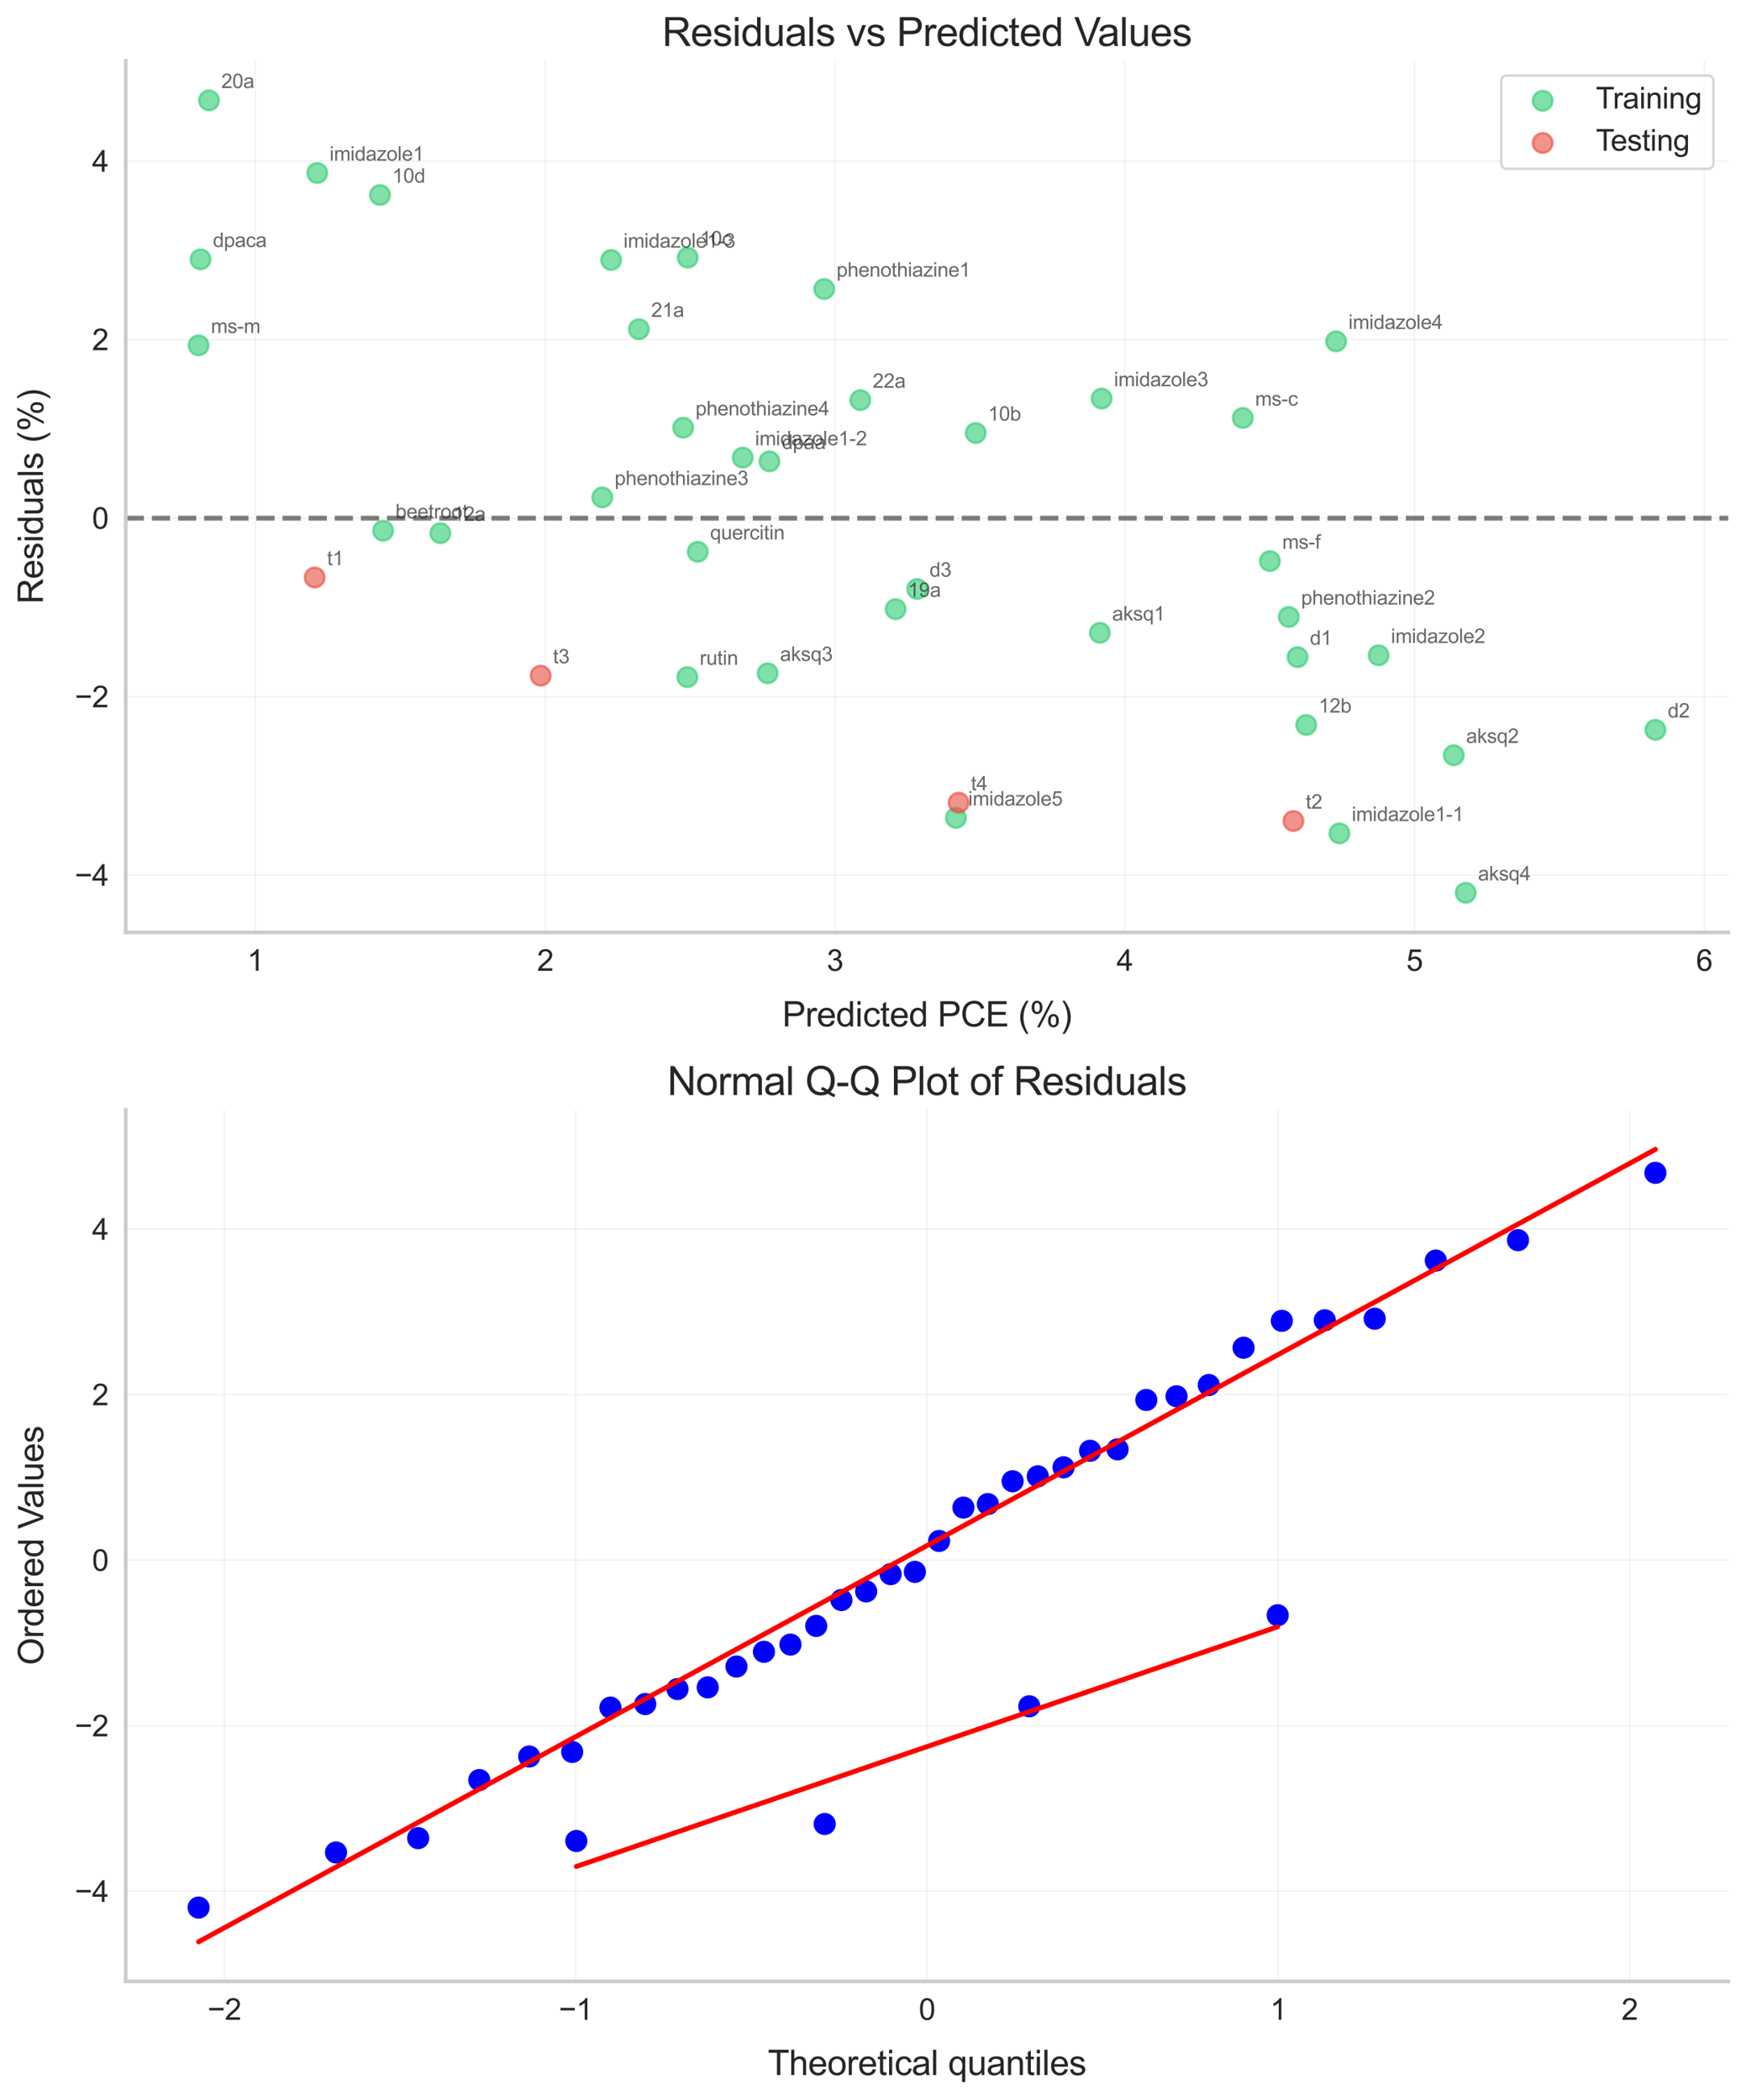 <?xml version="1.0" encoding="utf-8" standalone="no"?>
<!DOCTYPE svg PUBLIC "-//W3C//DTD SVG 1.1//EN"
  "http://www.w3.org/Graphics/SVG/1.1/DTD/svg11.dtd">
<svg xmlns:xlink="http://www.w3.org/1999/xlink" width="708.42pt" height="851.95pt" viewBox="0 0 708.42 851.95" xmlns="http://www.w3.org/2000/svg" version="1.1">
 <defs>
  <style type="text/css">*{stroke-linejoin: round; stroke-linecap: butt}</style>
 </defs>
 <g id="figure_1">
  <g id="patch_1">
   <path d="M -0 851.95 
L 708.42 851.95 
L 708.42 0 
L -0 0 
z
" style="fill: #ffffff"/>
  </g>
  <g id="axes_1">
   <g id="patch_2">
    <path d="M 51.02 378.332 
L 701.22 378.332 
L 701.22 24.652 
L 51.02 24.652 
z
" style="fill: #ffffff"/>
   </g>
   <g id="matplotlib.axis_1">
    <g id="xtick_1">
     <g id="line2d_1">
      <path d="M 103.645 378.332 
L 103.645 24.652 
" clip-path="url(#pe1808994a1)" style="fill: none; stroke: #cccccc; stroke-opacity: 0.3; stroke-width: 0.5; stroke-linecap: round"/>
     </g>
     <g id="text_1">
      <!-- 1 -->
      <g style="fill: #262626" transform="translate(100.309 393.922) scale(0.12 -0.12)">
       <defs>
        <path id="ArialMT-31" d="M 2384 0 
L 1822 0 
L 1822 3584 
Q 1619 3391 1289 3197 
Q 959 3003 697 2906 
L 697 3450 
Q 1169 3672 1522 3987 
Q 1875 4303 2022 4600 
L 2384 4600 
L 2384 0 
z
" transform="scale(0.016)"/>
       </defs>
       <use xlink:href="#ArialMT-31"/>
      </g>
     </g>
    </g>
    <g id="xtick_2">
     <g id="line2d_2">
      <path d="M 221.215 378.332 
L 221.215 24.652 
" clip-path="url(#pe1808994a1)" style="fill: none; stroke: #cccccc; stroke-opacity: 0.3; stroke-width: 0.5; stroke-linecap: round"/>
     </g>
     <g id="text_2">
      <!-- 2 -->
      <g style="fill: #262626" transform="translate(217.879 393.922) scale(0.12 -0.12)">
       <defs>
        <path id="ArialMT-32" d="M 3222 541 
L 3222 0 
L 194 0 
Q 188 203 259 391 
Q 375 700 629 1000 
Q 884 1300 1366 1694 
Q 2113 2306 2375 2664 
Q 2638 3022 2638 3341 
Q 2638 3675 2398 3904 
Q 2159 4134 1775 4134 
Q 1369 4134 1125 3890 
Q 881 3647 878 3216 
L 300 3275 
Q 359 3922 746 4261 
Q 1134 4600 1788 4600 
Q 2447 4600 2831 4234 
Q 3216 3869 3216 3328 
Q 3216 3053 3103 2787 
Q 2991 2522 2730 2228 
Q 2469 1934 1863 1422 
Q 1356 997 1212 845 
Q 1069 694 975 541 
L 3222 541 
z
" transform="scale(0.016)"/>
       </defs>
       <use xlink:href="#ArialMT-32"/>
      </g>
     </g>
    </g>
    <g id="xtick_3">
     <g id="line2d_3">
      <path d="M 338.785 378.332 
L 338.785 24.652 
" clip-path="url(#pe1808994a1)" style="fill: none; stroke: #cccccc; stroke-opacity: 0.3; stroke-width: 0.5; stroke-linecap: round"/>
     </g>
     <g id="text_3">
      <!-- 3 -->
      <g style="fill: #262626" transform="translate(335.449 393.922) scale(0.12 -0.12)">
       <defs>
        <path id="ArialMT-33" d="M 269 1209 
L 831 1284 
Q 928 806 1161 595 
Q 1394 384 1728 384 
Q 2125 384 2398 659 
Q 2672 934 2672 1341 
Q 2672 1728 2419 1979 
Q 2166 2231 1775 2231 
Q 1616 2231 1378 2169 
L 1441 2663 
Q 1497 2656 1531 2656 
Q 1891 2656 2178 2843 
Q 2466 3031 2466 3422 
Q 2466 3731 2256 3934 
Q 2047 4138 1716 4138 
Q 1388 4138 1169 3931 
Q 950 3725 888 3313 
L 325 3413 
Q 428 3978 793 4289 
Q 1159 4600 1703 4600 
Q 2078 4600 2393 4439 
Q 2709 4278 2876 4000 
Q 3044 3722 3044 3409 
Q 3044 3113 2884 2869 
Q 2725 2625 2413 2481 
Q 2819 2388 3044 2092 
Q 3269 1797 3269 1353 
Q 3269 753 2831 336 
Q 2394 -81 1725 -81 
Q 1122 -81 723 278 
Q 325 638 269 1209 
z
" transform="scale(0.016)"/>
       </defs>
       <use xlink:href="#ArialMT-33"/>
      </g>
     </g>
    </g>
    <g id="xtick_4">
     <g id="line2d_4">
      <path d="M 456.355 378.332 
L 456.355 24.652 
" clip-path="url(#pe1808994a1)" style="fill: none; stroke: #cccccc; stroke-opacity: 0.3; stroke-width: 0.5; stroke-linecap: round"/>
     </g>
     <g id="text_4">
      <!-- 4 -->
      <g style="fill: #262626" transform="translate(453.018 393.922) scale(0.12 -0.12)">
       <defs>
        <path id="ArialMT-34" d="M 2069 0 
L 2069 1097 
L 81 1097 
L 81 1613 
L 2172 4581 
L 2631 4581 
L 2631 1613 
L 3250 1613 
L 3250 1097 
L 2631 1097 
L 2631 0 
L 2069 0 
z
M 2069 1613 
L 2069 3678 
L 634 1613 
L 2069 1613 
z
" transform="scale(0.016)"/>
       </defs>
       <use xlink:href="#ArialMT-34"/>
      </g>
     </g>
    </g>
    <g id="xtick_5">
     <g id="line2d_5">
      <path d="M 573.925 378.332 
L 573.925 24.652 
" clip-path="url(#pe1808994a1)" style="fill: none; stroke: #cccccc; stroke-opacity: 0.3; stroke-width: 0.5; stroke-linecap: round"/>
     </g>
     <g id="text_5">
      <!-- 5 -->
      <g style="fill: #262626" transform="translate(570.588 393.922) scale(0.12 -0.12)">
       <defs>
        <path id="ArialMT-35" d="M 266 1200 
L 856 1250 
Q 922 819 1161 601 
Q 1400 384 1738 384 
Q 2144 384 2425 690 
Q 2706 997 2706 1503 
Q 2706 1984 2436 2262 
Q 2166 2541 1728 2541 
Q 1456 2541 1237 2417 
Q 1019 2294 894 2097 
L 366 2166 
L 809 4519 
L 3088 4519 
L 3088 3981 
L 1259 3981 
L 1013 2750 
Q 1425 3038 1878 3038 
Q 2478 3038 2890 2622 
Q 3303 2206 3303 1553 
Q 3303 931 2941 478 
Q 2500 -78 1738 -78 
Q 1113 -78 717 272 
Q 322 622 266 1200 
z
" transform="scale(0.016)"/>
       </defs>
       <use xlink:href="#ArialMT-35"/>
      </g>
     </g>
    </g>
    <g id="xtick_6">
     <g id="line2d_6">
      <path d="M 691.495 378.332 
L 691.495 24.652 
" clip-path="url(#pe1808994a1)" style="fill: none; stroke: #cccccc; stroke-opacity: 0.3; stroke-width: 0.5; stroke-linecap: round"/>
     </g>
     <g id="text_6">
      <!-- 6 -->
      <g style="fill: #262626" transform="translate(688.158 393.922) scale(0.12 -0.12)">
       <defs>
        <path id="ArialMT-36" d="M 3184 3459 
L 2625 3416 
Q 2550 3747 2413 3897 
Q 2184 4138 1850 4138 
Q 1581 4138 1378 3988 
Q 1113 3794 959 3422 
Q 806 3050 800 2363 
Q 1003 2672 1297 2822 
Q 1591 2972 1913 2972 
Q 2475 2972 2870 2558 
Q 3266 2144 3266 1488 
Q 3266 1056 3080 686 
Q 2894 316 2569 119 
Q 2244 -78 1831 -78 
Q 1128 -78 684 439 
Q 241 956 241 2144 
Q 241 3472 731 4075 
Q 1159 4600 1884 4600 
Q 2425 4600 2770 4297 
Q 3116 3994 3184 3459 
z
M 888 1484 
Q 888 1194 1011 928 
Q 1134 663 1356 523 
Q 1578 384 1822 384 
Q 2178 384 2434 671 
Q 2691 959 2691 1453 
Q 2691 1928 2437 2201 
Q 2184 2475 1800 2475 
Q 1419 2475 1153 2201 
Q 888 1928 888 1484 
z
" transform="scale(0.016)"/>
       </defs>
       <use xlink:href="#ArialMT-36"/>
      </g>
     </g>
    </g>
    <g id="text_7">
     <!-- Predicted PCE (%) -->
     <g style="fill: #262626" transform="translate(317.38 416.498) scale(0.14 -0.14)">
      <defs>
       <path id="ArialMT-50" d="M 494 0 
L 494 4581 
L 2222 4581 
Q 2678 4581 2919 4538 
Q 3256 4481 3484 4323 
Q 3713 4166 3852 3881 
Q 3991 3597 3991 3256 
Q 3991 2672 3619 2267 
Q 3247 1863 2275 1863 
L 1100 1863 
L 1100 0 
L 494 0 
z
M 1100 2403 
L 2284 2403 
Q 2872 2403 3119 2622 
Q 3366 2841 3366 3238 
Q 3366 3525 3220 3729 
Q 3075 3934 2838 4000 
Q 2684 4041 2272 4041 
L 1100 4041 
L 1100 2403 
z
" transform="scale(0.016)"/>
       <path id="ArialMT-72" d="M 416 0 
L 416 3319 
L 922 3319 
L 922 2816 
Q 1116 3169 1280 3281 
Q 1444 3394 1641 3394 
Q 1925 3394 2219 3213 
L 2025 2691 
Q 1819 2813 1613 2813 
Q 1428 2813 1281 2702 
Q 1134 2591 1072 2394 
Q 978 2094 978 1738 
L 978 0 
L 416 0 
z
" transform="scale(0.016)"/>
       <path id="ArialMT-65" d="M 2694 1069 
L 3275 997 
Q 3138 488 2766 206 
Q 2394 -75 1816 -75 
Q 1088 -75 661 373 
Q 234 822 234 1631 
Q 234 2469 665 2931 
Q 1097 3394 1784 3394 
Q 2450 3394 2872 2941 
Q 3294 2488 3294 1666 
Q 3294 1616 3291 1516 
L 816 1516 
Q 847 969 1125 678 
Q 1403 388 1819 388 
Q 2128 388 2347 550 
Q 2566 713 2694 1069 
z
M 847 1978 
L 2700 1978 
Q 2663 2397 2488 2606 
Q 2219 2931 1791 2931 
Q 1403 2931 1139 2672 
Q 875 2413 847 1978 
z
" transform="scale(0.016)"/>
       <path id="ArialMT-64" d="M 2575 0 
L 2575 419 
Q 2259 -75 1647 -75 
Q 1250 -75 917 144 
Q 584 363 401 755 
Q 219 1147 219 1656 
Q 219 2153 384 2558 
Q 550 2963 881 3178 
Q 1213 3394 1622 3394 
Q 1922 3394 2156 3267 
Q 2391 3141 2538 2938 
L 2538 4581 
L 3097 4581 
L 3097 0 
L 2575 0 
z
M 797 1656 
Q 797 1019 1065 703 
Q 1334 388 1700 388 
Q 2069 388 2326 689 
Q 2584 991 2584 1609 
Q 2584 2291 2321 2609 
Q 2059 2928 1675 2928 
Q 1300 2928 1048 2622 
Q 797 2316 797 1656 
z
" transform="scale(0.016)"/>
       <path id="ArialMT-69" d="M 425 3934 
L 425 4581 
L 988 4581 
L 988 3934 
L 425 3934 
z
M 425 0 
L 425 3319 
L 988 3319 
L 988 0 
L 425 0 
z
" transform="scale(0.016)"/>
       <path id="ArialMT-63" d="M 2588 1216 
L 3141 1144 
Q 3050 572 2676 248 
Q 2303 -75 1759 -75 
Q 1078 -75 664 370 
Q 250 816 250 1647 
Q 250 2184 428 2587 
Q 606 2991 970 3192 
Q 1334 3394 1763 3394 
Q 2303 3394 2647 3120 
Q 2991 2847 3088 2344 
L 2541 2259 
Q 2463 2594 2264 2762 
Q 2066 2931 1784 2931 
Q 1359 2931 1093 2626 
Q 828 2322 828 1663 
Q 828 994 1084 691 
Q 1341 388 1753 388 
Q 2084 388 2306 591 
Q 2528 794 2588 1216 
z
" transform="scale(0.016)"/>
       <path id="ArialMT-74" d="M 1650 503 
L 1731 6 
Q 1494 -44 1306 -44 
Q 1000 -44 831 53 
Q 663 150 594 308 
Q 525 466 525 972 
L 525 2881 
L 113 2881 
L 113 3319 
L 525 3319 
L 525 4141 
L 1084 4478 
L 1084 3319 
L 1650 3319 
L 1650 2881 
L 1084 2881 
L 1084 941 
Q 1084 700 1114 631 
Q 1144 563 1211 522 
Q 1278 481 1403 481 
Q 1497 481 1650 503 
z
" transform="scale(0.016)"/>
       <path id="ArialMT-20" transform="scale(0.016)"/>
       <path id="ArialMT-43" d="M 3763 1606 
L 4369 1453 
Q 4178 706 3683 314 
Q 3188 -78 2472 -78 
Q 1731 -78 1267 223 
Q 803 525 561 1097 
Q 319 1669 319 2325 
Q 319 3041 592 3573 
Q 866 4106 1370 4382 
Q 1875 4659 2481 4659 
Q 3169 4659 3637 4309 
Q 4106 3959 4291 3325 
L 3694 3184 
Q 3534 3684 3231 3912 
Q 2928 4141 2469 4141 
Q 1941 4141 1586 3887 
Q 1231 3634 1087 3207 
Q 944 2781 944 2328 
Q 944 1744 1114 1308 
Q 1284 872 1643 656 
Q 2003 441 2422 441 
Q 2931 441 3284 734 
Q 3638 1028 3763 1606 
z
" transform="scale(0.016)"/>
       <path id="ArialMT-45" d="M 506 0 
L 506 4581 
L 3819 4581 
L 3819 4041 
L 1113 4041 
L 1113 2638 
L 3647 2638 
L 3647 2100 
L 1113 2100 
L 1113 541 
L 3925 541 
L 3925 0 
L 506 0 
z
" transform="scale(0.016)"/>
       <path id="ArialMT-28" d="M 1497 -1347 
Q 1031 -759 709 28 
Q 388 816 388 1659 
Q 388 2403 628 3084 
Q 909 3875 1497 4659 
L 1900 4659 
Q 1522 4009 1400 3731 
Q 1209 3300 1100 2831 
Q 966 2247 966 1656 
Q 966 153 1900 -1347 
L 1497 -1347 
z
" transform="scale(0.016)"/>
       <path id="ArialMT-25" d="M 372 3481 
Q 372 3972 619 4315 
Q 866 4659 1334 4659 
Q 1766 4659 2048 4351 
Q 2331 4044 2331 3447 
Q 2331 2866 2045 2552 
Q 1759 2238 1341 2238 
Q 925 2238 648 2547 
Q 372 2856 372 3481 
z
M 1350 4272 
Q 1141 4272 1002 4090 
Q 863 3909 863 3425 
Q 863 2984 1003 2804 
Q 1144 2625 1350 2625 
Q 1563 2625 1702 2806 
Q 1841 2988 1841 3469 
Q 1841 3913 1700 4092 
Q 1559 4272 1350 4272 
z
M 1353 -169 
L 3859 4659 
L 4316 4659 
L 1819 -169 
L 1353 -169 
z
M 3334 1075 
Q 3334 1569 3581 1911 
Q 3828 2253 4300 2253 
Q 4731 2253 5014 1945 
Q 5297 1638 5297 1041 
Q 5297 459 5011 145 
Q 4725 -169 4303 -169 
Q 3888 -169 3611 142 
Q 3334 453 3334 1075 
z
M 4316 1866 
Q 4103 1866 3964 1684 
Q 3825 1503 3825 1019 
Q 3825 581 3965 400 
Q 4106 219 4313 219 
Q 4528 219 4667 400 
Q 4806 581 4806 1063 
Q 4806 1506 4665 1686 
Q 4525 1866 4316 1866 
z
" transform="scale(0.016)"/>
       <path id="ArialMT-29" d="M 791 -1347 
L 388 -1347 
Q 1322 153 1322 1656 
Q 1322 2244 1188 2822 
Q 1081 3291 891 3722 
Q 769 4003 388 4659 
L 791 4659 
Q 1378 3875 1659 3084 
Q 1900 2403 1900 1659 
Q 1900 816 1576 28 
Q 1253 -759 791 -1347 
z
" transform="scale(0.016)"/>
      </defs>
      <use xlink:href="#ArialMT-50"/>
      <use xlink:href="#ArialMT-72" x="66.699"/>
      <use xlink:href="#ArialMT-65" x="100"/>
      <use xlink:href="#ArialMT-64" x="155.615"/>
      <use xlink:href="#ArialMT-69" x="211.23"/>
      <use xlink:href="#ArialMT-63" x="233.447"/>
      <use xlink:href="#ArialMT-74" x="283.447"/>
      <use xlink:href="#ArialMT-65" x="311.23"/>
      <use xlink:href="#ArialMT-64" x="366.846"/>
      <use xlink:href="#ArialMT-20" x="422.461"/>
      <use xlink:href="#ArialMT-50" x="450.244"/>
      <use xlink:href="#ArialMT-43" x="516.943"/>
      <use xlink:href="#ArialMT-45" x="589.16"/>
      <use xlink:href="#ArialMT-20" x="655.859"/>
      <use xlink:href="#ArialMT-28" x="683.643"/>
      <use xlink:href="#ArialMT-25" x="716.943"/>
      <use xlink:href="#ArialMT-29" x="805.859"/>
     </g>
    </g>
   </g>
   <g id="matplotlib.axis_2">
    <g id="ytick_1">
     <g id="line2d_7">
      <path d="M 51.02 355.137 
L 701.22 355.137 
" clip-path="url(#pe1808994a1)" style="fill: none; stroke: #cccccc; stroke-opacity: 0.3; stroke-width: 0.5; stroke-linecap: round"/>
     </g>
     <g id="text_8">
      <!-- −4 -->
      <g style="fill: #262626" transform="translate(30.338 359.431) scale(0.12 -0.12)">
       <defs>
        <path id="ArialMT-2212" d="M 3381 1997 
L 356 1997 
L 356 2522 
L 3381 2522 
L 3381 1997 
z
" transform="scale(0.016)"/>
       </defs>
       <use xlink:href="#ArialMT-2212"/>
       <use xlink:href="#ArialMT-34" x="58.398"/>
      </g>
     </g>
    </g>
    <g id="ytick_2">
     <g id="line2d_8">
      <path d="M 51.02 282.695 
L 701.22 282.695 
" clip-path="url(#pe1808994a1)" style="fill: none; stroke: #cccccc; stroke-opacity: 0.3; stroke-width: 0.5; stroke-linecap: round"/>
     </g>
     <g id="text_9">
      <!-- −2 -->
      <g style="fill: #262626" transform="translate(30.338 286.989) scale(0.12 -0.12)">
       <use xlink:href="#ArialMT-2212"/>
       <use xlink:href="#ArialMT-32" x="58.398"/>
      </g>
     </g>
    </g>
    <g id="ytick_3">
     <g id="line2d_9">
      <path d="M 51.02 210.253 
L 701.22 210.253 
" clip-path="url(#pe1808994a1)" style="fill: none; stroke: #cccccc; stroke-opacity: 0.3; stroke-width: 0.5; stroke-linecap: round"/>
     </g>
     <g id="text_10">
      <!-- 0 -->
      <g style="fill: #262626" transform="translate(37.347 214.547) scale(0.12 -0.12)">
       <defs>
        <path id="ArialMT-30" d="M 266 2259 
Q 266 3072 433 3567 
Q 600 4063 929 4331 
Q 1259 4600 1759 4600 
Q 2128 4600 2406 4451 
Q 2684 4303 2865 4023 
Q 3047 3744 3150 3342 
Q 3253 2941 3253 2259 
Q 3253 1453 3087 958 
Q 2922 463 2592 192 
Q 2263 -78 1759 -78 
Q 1097 -78 719 397 
Q 266 969 266 2259 
z
M 844 2259 
Q 844 1131 1108 757 
Q 1372 384 1759 384 
Q 2147 384 2411 759 
Q 2675 1134 2675 2259 
Q 2675 3391 2411 3762 
Q 2147 4134 1753 4134 
Q 1366 4134 1134 3806 
Q 844 3388 844 2259 
z
" transform="scale(0.016)"/>
       </defs>
       <use xlink:href="#ArialMT-30"/>
      </g>
     </g>
    </g>
    <g id="ytick_4">
     <g id="line2d_10">
      <path d="M 51.02 137.811 
L 701.22 137.811 
" clip-path="url(#pe1808994a1)" style="fill: none; stroke: #cccccc; stroke-opacity: 0.3; stroke-width: 0.5; stroke-linecap: round"/>
     </g>
     <g id="text_11">
      <!-- 2 -->
      <g style="fill: #262626" transform="translate(37.347 142.105) scale(0.12 -0.12)">
       <use xlink:href="#ArialMT-32"/>
      </g>
     </g>
    </g>
    <g id="ytick_5">
     <g id="line2d_11">
      <path d="M 51.02 65.369 
L 701.22 65.369 
" clip-path="url(#pe1808994a1)" style="fill: none; stroke: #cccccc; stroke-opacity: 0.3; stroke-width: 0.5; stroke-linecap: round"/>
     </g>
     <g id="text_12">
      <!-- 4 -->
      <g style="fill: #262626" transform="translate(37.347 69.663) scale(0.12 -0.12)">
       <use xlink:href="#ArialMT-34"/>
      </g>
     </g>
    </g>
    <g id="text_13">
     <!-- Residuals (%) -->
     <g style="fill: #262626" transform="translate(17.392 245.06) rotate(-90) scale(0.14 -0.14)">
      <defs>
       <path id="ArialMT-52" d="M 503 0 
L 503 4581 
L 2534 4581 
Q 3147 4581 3465 4457 
Q 3784 4334 3975 4021 
Q 4166 3709 4166 3331 
Q 4166 2844 3850 2509 
Q 3534 2175 2875 2084 
Q 3116 1969 3241 1856 
Q 3506 1613 3744 1247 
L 4541 0 
L 3778 0 
L 3172 953 
Q 2906 1366 2734 1584 
Q 2563 1803 2427 1890 
Q 2291 1978 2150 2013 
Q 2047 2034 1813 2034 
L 1109 2034 
L 1109 0 
L 503 0 
z
M 1109 2559 
L 2413 2559 
Q 2828 2559 3062 2645 
Q 3297 2731 3419 2920 
Q 3541 3109 3541 3331 
Q 3541 3656 3305 3865 
Q 3069 4075 2559 4075 
L 1109 4075 
L 1109 2559 
z
" transform="scale(0.016)"/>
       <path id="ArialMT-73" d="M 197 991 
L 753 1078 
Q 800 744 1014 566 
Q 1228 388 1613 388 
Q 2000 388 2187 545 
Q 2375 703 2375 916 
Q 2375 1106 2209 1216 
Q 2094 1291 1634 1406 
Q 1016 1563 777 1677 
Q 538 1791 414 1992 
Q 291 2194 291 2438 
Q 291 2659 392 2848 
Q 494 3038 669 3163 
Q 800 3259 1026 3326 
Q 1253 3394 1513 3394 
Q 1903 3394 2198 3281 
Q 2494 3169 2634 2976 
Q 2775 2784 2828 2463 
L 2278 2388 
Q 2241 2644 2061 2787 
Q 1881 2931 1553 2931 
Q 1166 2931 1000 2803 
Q 834 2675 834 2503 
Q 834 2394 903 2306 
Q 972 2216 1119 2156 
Q 1203 2125 1616 2013 
Q 2213 1853 2448 1751 
Q 2684 1650 2818 1456 
Q 2953 1263 2953 975 
Q 2953 694 2789 445 
Q 2625 197 2315 61 
Q 2006 -75 1616 -75 
Q 969 -75 630 194 
Q 291 463 197 991 
z
" transform="scale(0.016)"/>
       <path id="ArialMT-75" d="M 2597 0 
L 2597 488 
Q 2209 -75 1544 -75 
Q 1250 -75 995 37 
Q 741 150 617 320 
Q 494 491 444 738 
Q 409 903 409 1263 
L 409 3319 
L 972 3319 
L 972 1478 
Q 972 1038 1006 884 
Q 1059 663 1231 536 
Q 1403 409 1656 409 
Q 1909 409 2131 539 
Q 2353 669 2445 892 
Q 2538 1116 2538 1541 
L 2538 3319 
L 3100 3319 
L 3100 0 
L 2597 0 
z
" transform="scale(0.016)"/>
       <path id="ArialMT-61" d="M 2588 409 
Q 2275 144 1986 34 
Q 1697 -75 1366 -75 
Q 819 -75 525 192 
Q 231 459 231 875 
Q 231 1119 342 1320 
Q 453 1522 633 1644 
Q 813 1766 1038 1828 
Q 1203 1872 1538 1913 
Q 2219 1994 2541 2106 
Q 2544 2222 2544 2253 
Q 2544 2597 2384 2738 
Q 2169 2928 1744 2928 
Q 1347 2928 1158 2789 
Q 969 2650 878 2297 
L 328 2372 
Q 403 2725 575 2942 
Q 747 3159 1072 3276 
Q 1397 3394 1825 3394 
Q 2250 3394 2515 3294 
Q 2781 3194 2906 3042 
Q 3031 2891 3081 2659 
Q 3109 2516 3109 2141 
L 3109 1391 
Q 3109 606 3145 398 
Q 3181 191 3288 0 
L 2700 0 
Q 2613 175 2588 409 
z
M 2541 1666 
Q 2234 1541 1622 1453 
Q 1275 1403 1131 1340 
Q 988 1278 909 1158 
Q 831 1038 831 891 
Q 831 666 1001 516 
Q 1172 366 1500 366 
Q 1825 366 2078 508 
Q 2331 650 2450 897 
Q 2541 1088 2541 1459 
L 2541 1666 
z
" transform="scale(0.016)"/>
       <path id="ArialMT-6c" d="M 409 0 
L 409 4581 
L 972 4581 
L 972 0 
L 409 0 
z
" transform="scale(0.016)"/>
      </defs>
      <use xlink:href="#ArialMT-52"/>
      <use xlink:href="#ArialMT-65" x="72.217"/>
      <use xlink:href="#ArialMT-73" x="127.832"/>
      <use xlink:href="#ArialMT-69" x="177.832"/>
      <use xlink:href="#ArialMT-64" x="200.049"/>
      <use xlink:href="#ArialMT-75" x="255.664"/>
      <use xlink:href="#ArialMT-61" x="311.279"/>
      <use xlink:href="#ArialMT-6c" x="366.895"/>
      <use xlink:href="#ArialMT-73" x="389.111"/>
      <use xlink:href="#ArialMT-20" x="439.111"/>
      <use xlink:href="#ArialMT-28" x="466.895"/>
      <use xlink:href="#ArialMT-25" x="500.195"/>
      <use xlink:href="#ArialMT-29" x="589.111"/>
     </g>
    </g>
   </g>
   <g id="PathCollection_1">
    <defs>
     <path id="m8bb4c1ea52" d="M 0 4 
C 1.061 4 2.078 3.579 2.828 2.828 
C 3.579 2.078 4 1.061 4 0 
C 4 -1.061 3.579 -2.078 2.828 -2.828 
C 2.078 -3.579 1.061 -4 0 -4 
C -1.061 -4 -2.078 -3.579 -2.828 -2.828 
C -3.579 -2.078 -4 -1.061 -4 0 
C -4 1.061 -3.579 2.078 -2.828 2.828 
C -2.078 3.579 -1.061 4 0 4 
z
" style="stroke: #2ecc71; stroke-opacity: 0.6"/>
    </defs>
    <g clip-path="url(#pe1808994a1)">
     <use xlink:href="#m8bb4c1ea52" x="395.887" y="175.686" style="fill: #2ecc71; fill-opacity: 0.6; stroke: #2ecc71; stroke-opacity: 0.6"/>
     <use xlink:href="#m8bb4c1ea52" x="279.033" y="104.551" style="fill: #2ecc71; fill-opacity: 0.6; stroke: #2ecc71; stroke-opacity: 0.6"/>
     <use xlink:href="#m8bb4c1ea52" x="154.171" y="79.123" style="fill: #2ecc71; fill-opacity: 0.6; stroke: #2ecc71; stroke-opacity: 0.6"/>
     <use xlink:href="#m8bb4c1ea52" x="178.677" y="216.344" style="fill: #2ecc71; fill-opacity: 0.6; stroke: #2ecc71; stroke-opacity: 0.6"/>
     <use xlink:href="#m8bb4c1ea52" x="529.98" y="294.149" style="fill: #2ecc71; fill-opacity: 0.6; stroke: #2ecc71; stroke-opacity: 0.6"/>
     <use xlink:href="#m8bb4c1ea52" x="363.382" y="247.169" style="fill: #2ecc71; fill-opacity: 0.6; stroke: #2ecc71; stroke-opacity: 0.6"/>
     <use xlink:href="#m8bb4c1ea52" x="84.803" y="40.729" style="fill: #2ecc71; fill-opacity: 0.6; stroke: #2ecc71; stroke-opacity: 0.6"/>
     <use xlink:href="#m8bb4c1ea52" x="259.216" y="133.581" style="fill: #2ecc71; fill-opacity: 0.6; stroke: #2ecc71; stroke-opacity: 0.6"/>
     <use xlink:href="#m8bb4c1ea52" x="349.066" y="162.348" style="fill: #2ecc71; fill-opacity: 0.6; stroke: #2ecc71; stroke-opacity: 0.6"/>
     <use xlink:href="#m8bb4c1ea52" x="446.267" y="256.768" style="fill: #2ecc71; fill-opacity: 0.6; stroke: #2ecc71; stroke-opacity: 0.6"/>
     <use xlink:href="#m8bb4c1ea52" x="589.859" y="306.439" style="fill: #2ecc71; fill-opacity: 0.6; stroke: #2ecc71; stroke-opacity: 0.6"/>
     <use xlink:href="#m8bb4c1ea52" x="311.469" y="273.192" style="fill: #2ecc71; fill-opacity: 0.6; stroke: #2ecc71; stroke-opacity: 0.6"/>
     <use xlink:href="#m8bb4c1ea52" x="594.683" y="362.256" style="fill: #2ecc71; fill-opacity: 0.6; stroke: #2ecc71; stroke-opacity: 0.6"/>
     <use xlink:href="#m8bb4c1ea52" x="155.457" y="215.348" style="fill: #2ecc71; fill-opacity: 0.6; stroke: #2ecc71; stroke-opacity: 0.6"/>
     <use xlink:href="#m8bb4c1ea52" x="526.469" y="266.626" style="fill: #2ecc71; fill-opacity: 0.6; stroke: #2ecc71; stroke-opacity: 0.6"/>
     <use xlink:href="#m8bb4c1ea52" x="671.665" y="296.145" style="fill: #2ecc71; fill-opacity: 0.6; stroke: #2ecc71; stroke-opacity: 0.6"/>
     <use xlink:href="#m8bb4c1ea52" x="372.123" y="238.996" style="fill: #2ecc71; fill-opacity: 0.6; stroke: #2ecc71; stroke-opacity: 0.6"/>
     <use xlink:href="#m8bb4c1ea52" x="312.19" y="187.209" style="fill: #2ecc71; fill-opacity: 0.6; stroke: #2ecc71; stroke-opacity: 0.6"/>
     <use xlink:href="#m8bb4c1ea52" x="81.377" y="105.233" style="fill: #2ecc71; fill-opacity: 0.6; stroke: #2ecc71; stroke-opacity: 0.6"/>
     <use xlink:href="#m8bb4c1ea52" x="543.46" y="338.145" style="fill: #2ecc71; fill-opacity: 0.6; stroke: #2ecc71; stroke-opacity: 0.6"/>
     <use xlink:href="#m8bb4c1ea52" x="301.354" y="185.681" style="fill: #2ecc71; fill-opacity: 0.6; stroke: #2ecc71; stroke-opacity: 0.6"/>
     <use xlink:href="#m8bb4c1ea52" x="247.962" y="105.483" style="fill: #2ecc71; fill-opacity: 0.6; stroke: #2ecc71; stroke-opacity: 0.6"/>
     <use xlink:href="#m8bb4c1ea52" x="128.709" y="70.192" style="fill: #2ecc71; fill-opacity: 0.6; stroke: #2ecc71; stroke-opacity: 0.6"/>
     <use xlink:href="#m8bb4c1ea52" x="559.365" y="265.894" style="fill: #2ecc71; fill-opacity: 0.6; stroke: #2ecc71; stroke-opacity: 0.6"/>
     <use xlink:href="#m8bb4c1ea52" x="446.978" y="161.725" style="fill: #2ecc71; fill-opacity: 0.6; stroke: #2ecc71; stroke-opacity: 0.6"/>
     <use xlink:href="#m8bb4c1ea52" x="542.096" y="138.509" style="fill: #2ecc71; fill-opacity: 0.6; stroke: #2ecc71; stroke-opacity: 0.6"/>
     <use xlink:href="#m8bb4c1ea52" x="387.867" y="331.863" style="fill: #2ecc71; fill-opacity: 0.6; stroke: #2ecc71; stroke-opacity: 0.6"/>
     <use xlink:href="#m8bb4c1ea52" x="504.255" y="169.592" style="fill: #2ecc71; fill-opacity: 0.6; stroke: #2ecc71; stroke-opacity: 0.6"/>
     <use xlink:href="#m8bb4c1ea52" x="515.24" y="227.669" style="fill: #2ecc71; fill-opacity: 0.6; stroke: #2ecc71; stroke-opacity: 0.6"/>
     <use xlink:href="#m8bb4c1ea52" x="80.575" y="140.12" style="fill: #2ecc71; fill-opacity: 0.6; stroke: #2ecc71; stroke-opacity: 0.6"/>
     <use xlink:href="#m8bb4c1ea52" x="334.413" y="117.267" style="fill: #2ecc71; fill-opacity: 0.6; stroke: #2ecc71; stroke-opacity: 0.6"/>
     <use xlink:href="#m8bb4c1ea52" x="522.92" y="250.319" style="fill: #2ecc71; fill-opacity: 0.6; stroke: #2ecc71; stroke-opacity: 0.6"/>
     <use xlink:href="#m8bb4c1ea52" x="244.374" y="201.812" style="fill: #2ecc71; fill-opacity: 0.6; stroke: #2ecc71; stroke-opacity: 0.6"/>
     <use xlink:href="#m8bb4c1ea52" x="277.192" y="173.529" style="fill: #2ecc71; fill-opacity: 0.6; stroke: #2ecc71; stroke-opacity: 0.6"/>
     <use xlink:href="#m8bb4c1ea52" x="283.107" y="223.887" style="fill: #2ecc71; fill-opacity: 0.6; stroke: #2ecc71; stroke-opacity: 0.6"/>
     <use xlink:href="#m8bb4c1ea52" x="278.894" y="274.747" style="fill: #2ecc71; fill-opacity: 0.6; stroke: #2ecc71; stroke-opacity: 0.6"/>
    </g>
   </g>
   <g id="PathCollection_2">
    <defs>
     <path id="m4ff25e778f" d="M 0 4 
C 1.061 4 2.078 3.579 2.828 2.828 
C 3.579 2.078 4 1.061 4 0 
C 4 -1.061 3.579 -2.078 2.828 -2.828 
C 2.078 -3.579 1.061 -4 0 -4 
C -1.061 -4 -2.078 -3.579 -2.828 -2.828 
C -3.579 -2.078 -4 -1.061 -4 0 
C -4 1.061 -3.579 2.078 -2.828 2.828 
C -2.078 3.579 -1.061 4 0 4 
z
" style="stroke: #e74c3c; stroke-opacity: 0.6"/>
    </defs>
    <g clip-path="url(#pe1808994a1)">
     <use xlink:href="#m4ff25e778f" x="127.687" y="234.321" style="fill: #e74c3c; fill-opacity: 0.6; stroke: #e74c3c; stroke-opacity: 0.6"/>
     <use xlink:href="#m4ff25e778f" x="524.798" y="333.12" style="fill: #e74c3c; fill-opacity: 0.6; stroke: #e74c3c; stroke-opacity: 0.6"/>
     <use xlink:href="#m4ff25e778f" x="219.367" y="274.157" style="fill: #e74c3c; fill-opacity: 0.6; stroke: #e74c3c; stroke-opacity: 0.6"/>
     <use xlink:href="#m4ff25e778f" x="388.949" y="325.677" style="fill: #e74c3c; fill-opacity: 0.6; stroke: #e74c3c; stroke-opacity: 0.6"/>
    </g>
   </g>
   <g id="line2d_12">
    <path d="M 51.02 210.253 
L 701.22 210.253 
" clip-path="url(#pe1808994a1)" style="fill: none; stroke-dasharray: 7.4,3.2; stroke-dashoffset: 0; stroke: #000000; stroke-opacity: 0.5; stroke-width: 2"/>
   </g>
   <g id="patch_3">
    <path d="M 51.02 378.332 
L 51.02 24.652 
" style="fill: none; stroke: #cccccc; stroke-width: 1.5; stroke-linejoin: miter; stroke-linecap: square"/>
   </g>
   <g id="patch_4">
    <path d="M 51.02 378.332 
L 701.22 378.332 
" style="fill: none; stroke: #cccccc; stroke-width: 1.5; stroke-linejoin: miter; stroke-linecap: square"/>
   </g>
   <g id="text_14">
    <!-- 10b -->
    <g style="fill: #262626; opacity: 0.7" transform="translate(400.887 170.686) scale(0.08 -0.08)">
     <defs>
      <path id="ArialMT-62" d="M 941 0 
L 419 0 
L 419 4581 
L 981 4581 
L 981 2947 
Q 1338 3394 1891 3394 
Q 2197 3394 2470 3270 
Q 2744 3147 2920 2923 
Q 3097 2700 3197 2384 
Q 3297 2069 3297 1709 
Q 3297 856 2875 390 
Q 2453 -75 1863 -75 
Q 1275 -75 941 416 
L 941 0 
z
M 934 1684 
Q 934 1088 1097 822 
Q 1363 388 1816 388 
Q 2184 388 2453 708 
Q 2722 1028 2722 1663 
Q 2722 2313 2464 2622 
Q 2206 2931 1841 2931 
Q 1472 2931 1203 2611 
Q 934 2291 934 1684 
z
" transform="scale(0.016)"/>
     </defs>
     <use xlink:href="#ArialMT-31"/>
     <use xlink:href="#ArialMT-30" x="55.615"/>
     <use xlink:href="#ArialMT-62" x="111.23"/>
    </g>
   </g>
   <g id="text_15">
    <!-- 10c -->
    <g style="fill: #262626; opacity: 0.7" transform="translate(284.033 99.551) scale(0.08 -0.08)">
     <use xlink:href="#ArialMT-31"/>
     <use xlink:href="#ArialMT-30" x="55.615"/>
     <use xlink:href="#ArialMT-63" x="111.23"/>
    </g>
   </g>
   <g id="text_16">
    <!-- 10d -->
    <g style="fill: #262626; opacity: 0.7" transform="translate(159.171 74.123) scale(0.08 -0.08)">
     <use xlink:href="#ArialMT-31"/>
     <use xlink:href="#ArialMT-30" x="55.615"/>
     <use xlink:href="#ArialMT-64" x="111.23"/>
    </g>
   </g>
   <g id="text_17">
    <!-- 12a -->
    <g style="fill: #262626; opacity: 0.7" transform="translate(183.677 211.344) scale(0.08 -0.08)">
     <use xlink:href="#ArialMT-31"/>
     <use xlink:href="#ArialMT-32" x="55.615"/>
     <use xlink:href="#ArialMT-61" x="111.23"/>
    </g>
   </g>
   <g id="text_18">
    <!-- 12b -->
    <g style="fill: #262626; opacity: 0.7" transform="translate(534.98 289.149) scale(0.08 -0.08)">
     <use xlink:href="#ArialMT-31"/>
     <use xlink:href="#ArialMT-32" x="55.615"/>
     <use xlink:href="#ArialMT-62" x="111.23"/>
    </g>
   </g>
   <g id="text_19">
    <!-- 19a -->
    <g style="fill: #262626; opacity: 0.7" transform="translate(368.382 242.169) scale(0.08 -0.08)">
     <defs>
      <path id="ArialMT-39" d="M 350 1059 
L 891 1109 
Q 959 728 1153 556 
Q 1347 384 1650 384 
Q 1909 384 2104 503 
Q 2300 622 2425 820 
Q 2550 1019 2634 1356 
Q 2719 1694 2719 2044 
Q 2719 2081 2716 2156 
Q 2547 1888 2255 1720 
Q 1963 1553 1622 1553 
Q 1053 1553 659 1965 
Q 266 2378 266 3053 
Q 266 3750 677 4175 
Q 1088 4600 1706 4600 
Q 2153 4600 2523 4359 
Q 2894 4119 3086 3673 
Q 3278 3228 3278 2384 
Q 3278 1506 3087 986 
Q 2897 466 2520 194 
Q 2144 -78 1638 -78 
Q 1100 -78 759 220 
Q 419 519 350 1059 
z
M 2653 3081 
Q 2653 3566 2395 3850 
Q 2138 4134 1775 4134 
Q 1400 4134 1122 3828 
Q 844 3522 844 3034 
Q 844 2597 1108 2323 
Q 1372 2050 1759 2050 
Q 2150 2050 2401 2323 
Q 2653 2597 2653 3081 
z
" transform="scale(0.016)"/>
     </defs>
     <use xlink:href="#ArialMT-31"/>
     <use xlink:href="#ArialMT-39" x="55.615"/>
     <use xlink:href="#ArialMT-61" x="111.23"/>
    </g>
   </g>
   <g id="text_20">
    <!-- 20a -->
    <g style="fill: #262626; opacity: 0.7" transform="translate(89.803 35.729) scale(0.08 -0.08)">
     <use xlink:href="#ArialMT-32"/>
     <use xlink:href="#ArialMT-30" x="55.615"/>
     <use xlink:href="#ArialMT-61" x="111.23"/>
    </g>
   </g>
   <g id="text_21">
    <!-- 21a -->
    <g style="fill: #262626; opacity: 0.7" transform="translate(264.216 128.581) scale(0.08 -0.08)">
     <use xlink:href="#ArialMT-32"/>
     <use xlink:href="#ArialMT-31" x="55.615"/>
     <use xlink:href="#ArialMT-61" x="111.23"/>
    </g>
   </g>
   <g id="text_22">
    <!-- 22a -->
    <g style="fill: #262626; opacity: 0.7" transform="translate(354.066 157.348) scale(0.08 -0.08)">
     <use xlink:href="#ArialMT-32"/>
     <use xlink:href="#ArialMT-32" x="55.615"/>
     <use xlink:href="#ArialMT-61" x="111.23"/>
    </g>
   </g>
   <g id="text_23">
    <!-- aksq1 -->
    <g style="fill: #262626; opacity: 0.7" transform="translate(451.267 251.768) scale(0.08 -0.08)">
     <defs>
      <path id="ArialMT-6b" d="M 425 0 
L 425 4581 
L 988 4581 
L 988 1969 
L 2319 3319 
L 3047 3319 
L 1778 2088 
L 3175 0 
L 2481 0 
L 1384 1697 
L 988 1316 
L 988 0 
L 425 0 
z
" transform="scale(0.016)"/>
      <path id="ArialMT-71" d="M 2538 -1272 
L 2538 353 
Q 2406 169 2170 47 
Q 1934 -75 1669 -75 
Q 1078 -75 651 397 
Q 225 869 225 1691 
Q 225 2191 398 2587 
Q 572 2984 901 3189 
Q 1231 3394 1625 3394 
Q 2241 3394 2594 2875 
L 2594 3319 
L 3100 3319 
L 3100 -1272 
L 2538 -1272 
z
M 803 1669 
Q 803 1028 1072 708 
Q 1341 388 1716 388 
Q 2075 388 2334 692 
Q 2594 997 2594 1619 
Q 2594 2281 2320 2615 
Q 2047 2950 1678 2950 
Q 1313 2950 1058 2639 
Q 803 2328 803 1669 
z
" transform="scale(0.016)"/>
     </defs>
     <use xlink:href="#ArialMT-61"/>
     <use xlink:href="#ArialMT-6b" x="55.615"/>
     <use xlink:href="#ArialMT-73" x="105.615"/>
     <use xlink:href="#ArialMT-71" x="155.615"/>
     <use xlink:href="#ArialMT-31" x="211.23"/>
    </g>
   </g>
   <g id="text_24">
    <!-- aksq2 -->
    <g style="fill: #262626; opacity: 0.7" transform="translate(594.859 301.439) scale(0.08 -0.08)">
     <use xlink:href="#ArialMT-61"/>
     <use xlink:href="#ArialMT-6b" x="55.615"/>
     <use xlink:href="#ArialMT-73" x="105.615"/>
     <use xlink:href="#ArialMT-71" x="155.615"/>
     <use xlink:href="#ArialMT-32" x="211.23"/>
    </g>
   </g>
   <g id="text_25">
    <!-- aksq3 -->
    <g style="fill: #262626; opacity: 0.7" transform="translate(316.469 268.192) scale(0.08 -0.08)">
     <use xlink:href="#ArialMT-61"/>
     <use xlink:href="#ArialMT-6b" x="55.615"/>
     <use xlink:href="#ArialMT-73" x="105.615"/>
     <use xlink:href="#ArialMT-71" x="155.615"/>
     <use xlink:href="#ArialMT-33" x="211.23"/>
    </g>
   </g>
   <g id="text_26">
    <!-- aksq4 -->
    <g style="fill: #262626; opacity: 0.7" transform="translate(599.683 357.256) scale(0.08 -0.08)">
     <use xlink:href="#ArialMT-61"/>
     <use xlink:href="#ArialMT-6b" x="55.615"/>
     <use xlink:href="#ArialMT-73" x="105.615"/>
     <use xlink:href="#ArialMT-71" x="155.615"/>
     <use xlink:href="#ArialMT-34" x="211.23"/>
    </g>
   </g>
   <g id="text_27">
    <!-- beetroot -->
    <g style="fill: #262626; opacity: 0.7" transform="translate(160.457 210.348) scale(0.08 -0.08)">
     <defs>
      <path id="ArialMT-6f" d="M 213 1659 
Q 213 2581 725 3025 
Q 1153 3394 1769 3394 
Q 2453 3394 2887 2945 
Q 3322 2497 3322 1706 
Q 3322 1066 3130 698 
Q 2938 331 2570 128 
Q 2203 -75 1769 -75 
Q 1072 -75 642 372 
Q 213 819 213 1659 
z
M 791 1659 
Q 791 1022 1069 705 
Q 1347 388 1769 388 
Q 2188 388 2466 706 
Q 2744 1025 2744 1678 
Q 2744 2294 2464 2611 
Q 2184 2928 1769 2928 
Q 1347 2928 1069 2612 
Q 791 2297 791 1659 
z
" transform="scale(0.016)"/>
     </defs>
     <use xlink:href="#ArialMT-62"/>
     <use xlink:href="#ArialMT-65" x="55.615"/>
     <use xlink:href="#ArialMT-65" x="111.23"/>
     <use xlink:href="#ArialMT-74" x="166.846"/>
     <use xlink:href="#ArialMT-72" x="194.629"/>
     <use xlink:href="#ArialMT-6f" x="227.93"/>
     <use xlink:href="#ArialMT-6f" x="283.545"/>
     <use xlink:href="#ArialMT-74" x="339.16"/>
    </g>
   </g>
   <g id="text_28">
    <!-- d1 -->
    <g style="fill: #262626; opacity: 0.7" transform="translate(531.469 261.626) scale(0.08 -0.08)">
     <use xlink:href="#ArialMT-64"/>
     <use xlink:href="#ArialMT-31" x="55.615"/>
    </g>
   </g>
   <g id="text_29">
    <!-- d2 -->
    <g style="fill: #262626; opacity: 0.7" transform="translate(676.665 291.145) scale(0.08 -0.08)">
     <use xlink:href="#ArialMT-64"/>
     <use xlink:href="#ArialMT-32" x="55.615"/>
    </g>
   </g>
   <g id="text_30">
    <!-- d3 -->
    <g style="fill: #262626; opacity: 0.7" transform="translate(377.123 233.996) scale(0.08 -0.08)">
     <use xlink:href="#ArialMT-64"/>
     <use xlink:href="#ArialMT-33" x="55.615"/>
    </g>
   </g>
   <g id="text_31">
    <!-- dpaa -->
    <g style="fill: #262626; opacity: 0.7" transform="translate(317.19 182.209) scale(0.08 -0.08)">
     <defs>
      <path id="ArialMT-70" d="M 422 -1272 
L 422 3319 
L 934 3319 
L 934 2888 
Q 1116 3141 1344 3267 
Q 1572 3394 1897 3394 
Q 2322 3394 2647 3175 
Q 2972 2956 3137 2557 
Q 3303 2159 3303 1684 
Q 3303 1175 3120 767 
Q 2938 359 2589 142 
Q 2241 -75 1856 -75 
Q 1575 -75 1351 44 
Q 1128 163 984 344 
L 984 -1272 
L 422 -1272 
z
M 931 1641 
Q 931 1000 1190 694 
Q 1450 388 1819 388 
Q 2194 388 2461 705 
Q 2728 1022 2728 1688 
Q 2728 2322 2467 2637 
Q 2206 2953 1844 2953 
Q 1484 2953 1207 2617 
Q 931 2281 931 1641 
z
" transform="scale(0.016)"/>
     </defs>
     <use xlink:href="#ArialMT-64"/>
     <use xlink:href="#ArialMT-70" x="55.615"/>
     <use xlink:href="#ArialMT-61" x="111.23"/>
     <use xlink:href="#ArialMT-61" x="166.846"/>
    </g>
   </g>
   <g id="text_32">
    <!-- dpaca -->
    <g style="fill: #262626; opacity: 0.7" transform="translate(86.377 100.233) scale(0.08 -0.08)">
     <use xlink:href="#ArialMT-64"/>
     <use xlink:href="#ArialMT-70" x="55.615"/>
     <use xlink:href="#ArialMT-61" x="111.23"/>
     <use xlink:href="#ArialMT-63" x="166.846"/>
     <use xlink:href="#ArialMT-61" x="216.846"/>
    </g>
   </g>
   <g id="text_33">
    <!-- imidazole1-1 -->
    <g style="fill: #262626; opacity: 0.7" transform="translate(548.46 333.145) scale(0.08 -0.08)">
     <defs>
      <path id="ArialMT-6d" d="M 422 0 
L 422 3319 
L 925 3319 
L 925 2853 
Q 1081 3097 1340 3245 
Q 1600 3394 1931 3394 
Q 2300 3394 2536 3241 
Q 2772 3088 2869 2813 
Q 3263 3394 3894 3394 
Q 4388 3394 4653 3120 
Q 4919 2847 4919 2278 
L 4919 0 
L 4359 0 
L 4359 2091 
Q 4359 2428 4304 2576 
Q 4250 2725 4106 2815 
Q 3963 2906 3769 2906 
Q 3419 2906 3187 2673 
Q 2956 2441 2956 1928 
L 2956 0 
L 2394 0 
L 2394 2156 
Q 2394 2531 2256 2718 
Q 2119 2906 1806 2906 
Q 1569 2906 1367 2781 
Q 1166 2656 1075 2415 
Q 984 2175 984 1722 
L 984 0 
L 422 0 
z
" transform="scale(0.016)"/>
      <path id="ArialMT-7a" d="M 125 0 
L 125 456 
L 2238 2881 
Q 1878 2863 1603 2863 
L 250 2863 
L 250 3319 
L 2963 3319 
L 2963 2947 
L 1166 841 
L 819 456 
Q 1197 484 1528 484 
L 3063 484 
L 3063 0 
L 125 0 
z
" transform="scale(0.016)"/>
      <path id="ArialMT-2d" d="M 203 1375 
L 203 1941 
L 1931 1941 
L 1931 1375 
L 203 1375 
z
" transform="scale(0.016)"/>
     </defs>
     <use xlink:href="#ArialMT-69"/>
     <use xlink:href="#ArialMT-6d" x="22.217"/>
     <use xlink:href="#ArialMT-69" x="105.518"/>
     <use xlink:href="#ArialMT-64" x="127.734"/>
     <use xlink:href="#ArialMT-61" x="183.35"/>
     <use xlink:href="#ArialMT-7a" x="238.965"/>
     <use xlink:href="#ArialMT-6f" x="288.965"/>
     <use xlink:href="#ArialMT-6c" x="344.58"/>
     <use xlink:href="#ArialMT-65" x="366.797"/>
     <use xlink:href="#ArialMT-31" x="422.412"/>
     <use xlink:href="#ArialMT-2d" x="478.027"/>
     <use xlink:href="#ArialMT-31" x="511.328"/>
    </g>
   </g>
   <g id="text_34">
    <!-- imidazole1-2 -->
    <g style="fill: #262626; opacity: 0.7" transform="translate(306.354 180.681) scale(0.08 -0.08)">
     <use xlink:href="#ArialMT-69"/>
     <use xlink:href="#ArialMT-6d" x="22.217"/>
     <use xlink:href="#ArialMT-69" x="105.518"/>
     <use xlink:href="#ArialMT-64" x="127.734"/>
     <use xlink:href="#ArialMT-61" x="183.35"/>
     <use xlink:href="#ArialMT-7a" x="238.965"/>
     <use xlink:href="#ArialMT-6f" x="288.965"/>
     <use xlink:href="#ArialMT-6c" x="344.58"/>
     <use xlink:href="#ArialMT-65" x="366.797"/>
     <use xlink:href="#ArialMT-31" x="422.412"/>
     <use xlink:href="#ArialMT-2d" x="478.027"/>
     <use xlink:href="#ArialMT-32" x="511.328"/>
    </g>
   </g>
   <g id="text_35">
    <!-- imidazole1-3 -->
    <g style="fill: #262626; opacity: 0.7" transform="translate(252.962 100.483) scale(0.08 -0.08)">
     <use xlink:href="#ArialMT-69"/>
     <use xlink:href="#ArialMT-6d" x="22.217"/>
     <use xlink:href="#ArialMT-69" x="105.518"/>
     <use xlink:href="#ArialMT-64" x="127.734"/>
     <use xlink:href="#ArialMT-61" x="183.35"/>
     <use xlink:href="#ArialMT-7a" x="238.965"/>
     <use xlink:href="#ArialMT-6f" x="288.965"/>
     <use xlink:href="#ArialMT-6c" x="344.58"/>
     <use xlink:href="#ArialMT-65" x="366.797"/>
     <use xlink:href="#ArialMT-31" x="422.412"/>
     <use xlink:href="#ArialMT-2d" x="478.027"/>
     <use xlink:href="#ArialMT-33" x="511.328"/>
    </g>
   </g>
   <g id="text_36">
    <!-- imidazole1 -->
    <g style="fill: #262626; opacity: 0.7" transform="translate(133.709 65.192) scale(0.08 -0.08)">
     <use xlink:href="#ArialMT-69"/>
     <use xlink:href="#ArialMT-6d" x="22.217"/>
     <use xlink:href="#ArialMT-69" x="105.518"/>
     <use xlink:href="#ArialMT-64" x="127.734"/>
     <use xlink:href="#ArialMT-61" x="183.35"/>
     <use xlink:href="#ArialMT-7a" x="238.965"/>
     <use xlink:href="#ArialMT-6f" x="288.965"/>
     <use xlink:href="#ArialMT-6c" x="344.58"/>
     <use xlink:href="#ArialMT-65" x="366.797"/>
     <use xlink:href="#ArialMT-31" x="422.412"/>
    </g>
   </g>
   <g id="text_37">
    <!-- imidazole2 -->
    <g style="fill: #262626; opacity: 0.7" transform="translate(564.365 260.894) scale(0.08 -0.08)">
     <use xlink:href="#ArialMT-69"/>
     <use xlink:href="#ArialMT-6d" x="22.217"/>
     <use xlink:href="#ArialMT-69" x="105.518"/>
     <use xlink:href="#ArialMT-64" x="127.734"/>
     <use xlink:href="#ArialMT-61" x="183.35"/>
     <use xlink:href="#ArialMT-7a" x="238.965"/>
     <use xlink:href="#ArialMT-6f" x="288.965"/>
     <use xlink:href="#ArialMT-6c" x="344.58"/>
     <use xlink:href="#ArialMT-65" x="366.797"/>
     <use xlink:href="#ArialMT-32" x="422.412"/>
    </g>
   </g>
   <g id="text_38">
    <!-- imidazole3 -->
    <g style="fill: #262626; opacity: 0.7" transform="translate(451.978 156.725) scale(0.08 -0.08)">
     <use xlink:href="#ArialMT-69"/>
     <use xlink:href="#ArialMT-6d" x="22.217"/>
     <use xlink:href="#ArialMT-69" x="105.518"/>
     <use xlink:href="#ArialMT-64" x="127.734"/>
     <use xlink:href="#ArialMT-61" x="183.35"/>
     <use xlink:href="#ArialMT-7a" x="238.965"/>
     <use xlink:href="#ArialMT-6f" x="288.965"/>
     <use xlink:href="#ArialMT-6c" x="344.58"/>
     <use xlink:href="#ArialMT-65" x="366.797"/>
     <use xlink:href="#ArialMT-33" x="422.412"/>
    </g>
   </g>
   <g id="text_39">
    <!-- imidazole4 -->
    <g style="fill: #262626; opacity: 0.7" transform="translate(547.096 133.509) scale(0.08 -0.08)">
     <use xlink:href="#ArialMT-69"/>
     <use xlink:href="#ArialMT-6d" x="22.217"/>
     <use xlink:href="#ArialMT-69" x="105.518"/>
     <use xlink:href="#ArialMT-64" x="127.734"/>
     <use xlink:href="#ArialMT-61" x="183.35"/>
     <use xlink:href="#ArialMT-7a" x="238.965"/>
     <use xlink:href="#ArialMT-6f" x="288.965"/>
     <use xlink:href="#ArialMT-6c" x="344.58"/>
     <use xlink:href="#ArialMT-65" x="366.797"/>
     <use xlink:href="#ArialMT-34" x="422.412"/>
    </g>
   </g>
   <g id="text_40">
    <!-- imidazole5 -->
    <g style="fill: #262626; opacity: 0.7" transform="translate(392.867 326.863) scale(0.08 -0.08)">
     <use xlink:href="#ArialMT-69"/>
     <use xlink:href="#ArialMT-6d" x="22.217"/>
     <use xlink:href="#ArialMT-69" x="105.518"/>
     <use xlink:href="#ArialMT-64" x="127.734"/>
     <use xlink:href="#ArialMT-61" x="183.35"/>
     <use xlink:href="#ArialMT-7a" x="238.965"/>
     <use xlink:href="#ArialMT-6f" x="288.965"/>
     <use xlink:href="#ArialMT-6c" x="344.58"/>
     <use xlink:href="#ArialMT-65" x="366.797"/>
     <use xlink:href="#ArialMT-35" x="422.412"/>
    </g>
   </g>
   <g id="text_41">
    <!-- ms-c -->
    <g style="fill: #262626; opacity: 0.7" transform="translate(509.255 164.592) scale(0.08 -0.08)">
     <use xlink:href="#ArialMT-6d"/>
     <use xlink:href="#ArialMT-73" x="83.301"/>
     <use xlink:href="#ArialMT-2d" x="133.301"/>
     <use xlink:href="#ArialMT-63" x="166.602"/>
    </g>
   </g>
   <g id="text_42">
    <!-- ms-f -->
    <g style="fill: #262626; opacity: 0.7" transform="translate(520.24 222.669) scale(0.08 -0.08)">
     <defs>
      <path id="ArialMT-66" d="M 556 0 
L 556 2881 
L 59 2881 
L 59 3319 
L 556 3319 
L 556 3672 
Q 556 4006 616 4169 
Q 697 4388 901 4523 
Q 1106 4659 1475 4659 
Q 1713 4659 2000 4603 
L 1916 4113 
Q 1741 4144 1584 4144 
Q 1328 4144 1222 4034 
Q 1116 3925 1116 3625 
L 1116 3319 
L 1763 3319 
L 1763 2881 
L 1116 2881 
L 1116 0 
L 556 0 
z
" transform="scale(0.016)"/>
     </defs>
     <use xlink:href="#ArialMT-6d"/>
     <use xlink:href="#ArialMT-73" x="83.301"/>
     <use xlink:href="#ArialMT-2d" x="133.301"/>
     <use xlink:href="#ArialMT-66" x="166.602"/>
    </g>
   </g>
   <g id="text_43">
    <!-- ms-m -->
    <g style="fill: #262626; opacity: 0.7" transform="translate(85.575 135.12) scale(0.08 -0.08)">
     <use xlink:href="#ArialMT-6d"/>
     <use xlink:href="#ArialMT-73" x="83.301"/>
     <use xlink:href="#ArialMT-2d" x="133.301"/>
     <use xlink:href="#ArialMT-6d" x="166.602"/>
    </g>
   </g>
   <g id="text_44">
    <!-- phenothiazine1 -->
    <g style="fill: #262626; opacity: 0.7" transform="translate(339.413 112.267) scale(0.08 -0.08)">
     <defs>
      <path id="ArialMT-68" d="M 422 0 
L 422 4581 
L 984 4581 
L 984 2938 
Q 1378 3394 1978 3394 
Q 2347 3394 2619 3248 
Q 2891 3103 3008 2847 
Q 3125 2591 3125 2103 
L 3125 0 
L 2563 0 
L 2563 2103 
Q 2563 2525 2380 2717 
Q 2197 2909 1863 2909 
Q 1613 2909 1392 2779 
Q 1172 2650 1078 2428 
Q 984 2206 984 1816 
L 984 0 
L 422 0 
z
" transform="scale(0.016)"/>
      <path id="ArialMT-6e" d="M 422 0 
L 422 3319 
L 928 3319 
L 928 2847 
Q 1294 3394 1984 3394 
Q 2284 3394 2536 3286 
Q 2788 3178 2913 3003 
Q 3038 2828 3088 2588 
Q 3119 2431 3119 2041 
L 3119 0 
L 2556 0 
L 2556 2019 
Q 2556 2363 2490 2533 
Q 2425 2703 2258 2804 
Q 2091 2906 1866 2906 
Q 1506 2906 1245 2678 
Q 984 2450 984 1813 
L 984 0 
L 422 0 
z
" transform="scale(0.016)"/>
     </defs>
     <use xlink:href="#ArialMT-70"/>
     <use xlink:href="#ArialMT-68" x="55.615"/>
     <use xlink:href="#ArialMT-65" x="111.23"/>
     <use xlink:href="#ArialMT-6e" x="166.846"/>
     <use xlink:href="#ArialMT-6f" x="222.461"/>
     <use xlink:href="#ArialMT-74" x="278.076"/>
     <use xlink:href="#ArialMT-68" x="305.859"/>
     <use xlink:href="#ArialMT-69" x="361.475"/>
     <use xlink:href="#ArialMT-61" x="383.691"/>
     <use xlink:href="#ArialMT-7a" x="439.307"/>
     <use xlink:href="#ArialMT-69" x="489.307"/>
     <use xlink:href="#ArialMT-6e" x="511.523"/>
     <use xlink:href="#ArialMT-65" x="567.139"/>
     <use xlink:href="#ArialMT-31" x="622.754"/>
    </g>
   </g>
   <g id="text_45">
    <!-- phenothiazine2 -->
    <g style="fill: #262626; opacity: 0.7" transform="translate(527.92 245.319) scale(0.08 -0.08)">
     <use xlink:href="#ArialMT-70"/>
     <use xlink:href="#ArialMT-68" x="55.615"/>
     <use xlink:href="#ArialMT-65" x="111.23"/>
     <use xlink:href="#ArialMT-6e" x="166.846"/>
     <use xlink:href="#ArialMT-6f" x="222.461"/>
     <use xlink:href="#ArialMT-74" x="278.076"/>
     <use xlink:href="#ArialMT-68" x="305.859"/>
     <use xlink:href="#ArialMT-69" x="361.475"/>
     <use xlink:href="#ArialMT-61" x="383.691"/>
     <use xlink:href="#ArialMT-7a" x="439.307"/>
     <use xlink:href="#ArialMT-69" x="489.307"/>
     <use xlink:href="#ArialMT-6e" x="511.523"/>
     <use xlink:href="#ArialMT-65" x="567.139"/>
     <use xlink:href="#ArialMT-32" x="622.754"/>
    </g>
   </g>
   <g id="text_46">
    <!-- phenothiazine3 -->
    <g style="fill: #262626; opacity: 0.7" transform="translate(249.374 196.812) scale(0.08 -0.08)">
     <use xlink:href="#ArialMT-70"/>
     <use xlink:href="#ArialMT-68" x="55.615"/>
     <use xlink:href="#ArialMT-65" x="111.23"/>
     <use xlink:href="#ArialMT-6e" x="166.846"/>
     <use xlink:href="#ArialMT-6f" x="222.461"/>
     <use xlink:href="#ArialMT-74" x="278.076"/>
     <use xlink:href="#ArialMT-68" x="305.859"/>
     <use xlink:href="#ArialMT-69" x="361.475"/>
     <use xlink:href="#ArialMT-61" x="383.691"/>
     <use xlink:href="#ArialMT-7a" x="439.307"/>
     <use xlink:href="#ArialMT-69" x="489.307"/>
     <use xlink:href="#ArialMT-6e" x="511.523"/>
     <use xlink:href="#ArialMT-65" x="567.139"/>
     <use xlink:href="#ArialMT-33" x="622.754"/>
    </g>
   </g>
   <g id="text_47">
    <!-- phenothiazine4 -->
    <g style="fill: #262626; opacity: 0.7" transform="translate(282.192 168.529) scale(0.08 -0.08)">
     <use xlink:href="#ArialMT-70"/>
     <use xlink:href="#ArialMT-68" x="55.615"/>
     <use xlink:href="#ArialMT-65" x="111.23"/>
     <use xlink:href="#ArialMT-6e" x="166.846"/>
     <use xlink:href="#ArialMT-6f" x="222.461"/>
     <use xlink:href="#ArialMT-74" x="278.076"/>
     <use xlink:href="#ArialMT-68" x="305.859"/>
     <use xlink:href="#ArialMT-69" x="361.475"/>
     <use xlink:href="#ArialMT-61" x="383.691"/>
     <use xlink:href="#ArialMT-7a" x="439.307"/>
     <use xlink:href="#ArialMT-69" x="489.307"/>
     <use xlink:href="#ArialMT-6e" x="511.523"/>
     <use xlink:href="#ArialMT-65" x="567.139"/>
     <use xlink:href="#ArialMT-34" x="622.754"/>
    </g>
   </g>
   <g id="text_48">
    <!-- quercitin -->
    <g style="fill: #262626; opacity: 0.7" transform="translate(288.107 218.887) scale(0.08 -0.08)">
     <use xlink:href="#ArialMT-71"/>
     <use xlink:href="#ArialMT-75" x="55.615"/>
     <use xlink:href="#ArialMT-65" x="111.23"/>
     <use xlink:href="#ArialMT-72" x="166.846"/>
     <use xlink:href="#ArialMT-63" x="200.146"/>
     <use xlink:href="#ArialMT-69" x="250.146"/>
     <use xlink:href="#ArialMT-74" x="272.363"/>
     <use xlink:href="#ArialMT-69" x="300.146"/>
     <use xlink:href="#ArialMT-6e" x="322.363"/>
    </g>
   </g>
   <g id="text_49">
    <!-- rutin -->
    <g style="fill: #262626; opacity: 0.7" transform="translate(283.894 269.747) scale(0.08 -0.08)">
     <use xlink:href="#ArialMT-72"/>
     <use xlink:href="#ArialMT-75" x="33.301"/>
     <use xlink:href="#ArialMT-74" x="88.916"/>
     <use xlink:href="#ArialMT-69" x="116.699"/>
     <use xlink:href="#ArialMT-6e" x="138.916"/>
    </g>
   </g>
   <g id="text_50">
    <!-- t1 -->
    <g style="fill: #262626; opacity: 0.7" transform="translate(132.687 229.321) scale(0.08 -0.08)">
     <use xlink:href="#ArialMT-74"/>
     <use xlink:href="#ArialMT-31" x="27.783"/>
    </g>
   </g>
   <g id="text_51">
    <!-- t2 -->
    <g style="fill: #262626; opacity: 0.7" transform="translate(529.798 328.12) scale(0.08 -0.08)">
     <use xlink:href="#ArialMT-74"/>
     <use xlink:href="#ArialMT-32" x="27.783"/>
    </g>
   </g>
   <g id="text_52">
    <!-- t3 -->
    <g style="fill: #262626; opacity: 0.7" transform="translate(224.367 269.157) scale(0.08 -0.08)">
     <use xlink:href="#ArialMT-74"/>
     <use xlink:href="#ArialMT-33" x="27.783"/>
    </g>
   </g>
   <g id="text_53">
    <!-- t4 -->
    <g style="fill: #262626; opacity: 0.7" transform="translate(393.949 320.677) scale(0.08 -0.08)">
     <use xlink:href="#ArialMT-74"/>
     <use xlink:href="#ArialMT-34" x="27.783"/>
    </g>
   </g>
   <g id="text_54">
    <!-- Residuals vs Predicted Values -->
    <g style="fill: #262626" transform="translate(268.66 18.652) scale(0.16 -0.16)">
     <defs>
      <path id="ArialMT-76" d="M 1344 0 
L 81 3319 
L 675 3319 
L 1388 1331 
Q 1503 1009 1600 663 
Q 1675 925 1809 1294 
L 2547 3319 
L 3125 3319 
L 1869 0 
L 1344 0 
z
" transform="scale(0.016)"/>
      <path id="ArialMT-56" d="M 1803 0 
L 28 4581 
L 684 4581 
L 1875 1253 
Q 2019 853 2116 503 
Q 2222 878 2363 1253 
L 3600 4581 
L 4219 4581 
L 2425 0 
L 1803 0 
z
" transform="scale(0.016)"/>
     </defs>
     <use xlink:href="#ArialMT-52"/>
     <use xlink:href="#ArialMT-65" x="72.217"/>
     <use xlink:href="#ArialMT-73" x="127.832"/>
     <use xlink:href="#ArialMT-69" x="177.832"/>
     <use xlink:href="#ArialMT-64" x="200.049"/>
     <use xlink:href="#ArialMT-75" x="255.664"/>
     <use xlink:href="#ArialMT-61" x="311.279"/>
     <use xlink:href="#ArialMT-6c" x="366.895"/>
     <use xlink:href="#ArialMT-73" x="389.111"/>
     <use xlink:href="#ArialMT-20" x="439.111"/>
     <use xlink:href="#ArialMT-76" x="466.895"/>
     <use xlink:href="#ArialMT-73" x="516.895"/>
     <use xlink:href="#ArialMT-20" x="566.895"/>
     <use xlink:href="#ArialMT-50" x="594.678"/>
     <use xlink:href="#ArialMT-72" x="661.377"/>
     <use xlink:href="#ArialMT-65" x="694.678"/>
     <use xlink:href="#ArialMT-64" x="750.293"/>
     <use xlink:href="#ArialMT-69" x="805.908"/>
     <use xlink:href="#ArialMT-63" x="828.125"/>
     <use xlink:href="#ArialMT-74" x="878.125"/>
     <use xlink:href="#ArialMT-65" x="905.908"/>
     <use xlink:href="#ArialMT-64" x="961.523"/>
     <use xlink:href="#ArialMT-20" x="1017.139"/>
     <use xlink:href="#ArialMT-56" x="1044.922"/>
     <use xlink:href="#ArialMT-61" x="1104.246"/>
     <use xlink:href="#ArialMT-6c" x="1159.861"/>
     <use xlink:href="#ArialMT-75" x="1182.078"/>
     <use xlink:href="#ArialMT-65" x="1237.693"/>
     <use xlink:href="#ArialMT-73" x="1293.309"/>
    </g>
   </g>
   <g id="legend_1">
    <g id="patch_5">
     <path d="M 611.52 68.483 
L 692.82 68.483 
Q 695.22 68.483 695.22 66.082 
L 695.22 33.053 
Q 695.22 30.652 692.82 30.652 
L 611.52 30.652 
Q 609.12 30.652 609.12 33.053 
L 609.12 66.082 
Q 609.12 68.483 611.52 68.483 
z
" style="fill: #ffffff; opacity: 0.8; stroke: #cccccc; stroke-linejoin: miter"/>
    </g>
    <g id="PathCollection_3">
     <g>
      <use xlink:href="#m8bb4c1ea52" x="625.92" y="40.892" style="fill: #2ecc71; fill-opacity: 0.6; stroke: #2ecc71; stroke-opacity: 0.6"/>
     </g>
    </g>
    <g id="text_55">
     <!-- Training -->
     <g style="fill: #262626" transform="translate(647.52 44.042) scale(0.12 -0.12)">
      <defs>
       <path id="ArialMT-54" d="M 1659 0 
L 1659 4041 
L 150 4041 
L 150 4581 
L 3781 4581 
L 3781 4041 
L 2266 4041 
L 2266 0 
L 1659 0 
z
" transform="scale(0.016)"/>
       <path id="ArialMT-67" d="M 319 -275 
L 866 -356 
Q 900 -609 1056 -725 
Q 1266 -881 1628 -881 
Q 2019 -881 2231 -725 
Q 2444 -569 2519 -288 
Q 2563 -116 2559 434 
Q 2191 0 1641 0 
Q 956 0 581 494 
Q 206 988 206 1678 
Q 206 2153 378 2554 
Q 550 2956 876 3175 
Q 1203 3394 1644 3394 
Q 2231 3394 2613 2919 
L 2613 3319 
L 3131 3319 
L 3131 450 
Q 3131 -325 2973 -648 
Q 2816 -972 2473 -1159 
Q 2131 -1347 1631 -1347 
Q 1038 -1347 672 -1080 
Q 306 -813 319 -275 
z
M 784 1719 
Q 784 1066 1043 766 
Q 1303 466 1694 466 
Q 2081 466 2343 764 
Q 2606 1063 2606 1700 
Q 2606 2309 2336 2618 
Q 2066 2928 1684 2928 
Q 1309 2928 1046 2623 
Q 784 2319 784 1719 
z
" transform="scale(0.016)"/>
      </defs>
      <use xlink:href="#ArialMT-54"/>
      <use xlink:href="#ArialMT-72" x="57.334"/>
      <use xlink:href="#ArialMT-61" x="90.635"/>
      <use xlink:href="#ArialMT-69" x="146.25"/>
      <use xlink:href="#ArialMT-6e" x="168.467"/>
      <use xlink:href="#ArialMT-69" x="224.082"/>
      <use xlink:href="#ArialMT-6e" x="246.299"/>
      <use xlink:href="#ArialMT-67" x="301.914"/>
     </g>
    </g>
    <g id="PathCollection_4">
     <g>
      <use xlink:href="#m4ff25e778f" x="625.92" y="58.007" style="fill: #e74c3c; fill-opacity: 0.6; stroke: #e74c3c; stroke-opacity: 0.6"/>
     </g>
    </g>
    <g id="text_56">
     <!-- Testing -->
     <g style="fill: #262626" transform="translate(647.52 61.157) scale(0.12 -0.12)">
      <use xlink:href="#ArialMT-54"/>
      <use xlink:href="#ArialMT-65" x="49.959"/>
      <use xlink:href="#ArialMT-73" x="105.574"/>
      <use xlink:href="#ArialMT-74" x="155.574"/>
      <use xlink:href="#ArialMT-69" x="183.357"/>
      <use xlink:href="#ArialMT-6e" x="205.574"/>
      <use xlink:href="#ArialMT-67" x="261.189"/>
     </g>
    </g>
   </g>
  </g>
  <g id="axes_2">
   <g id="patch_6">
    <path d="M 51.02 803.972 
L 701.22 803.972 
L 701.22 450.293 
L 51.02 450.293 
z
" style="fill: #ffffff"/>
   </g>
   <g id="matplotlib.axis_3">
    <g id="xtick_7">
     <g id="line2d_13">
      <path d="M 91.03 803.972 
L 91.03 450.293 
" clip-path="url(#p152f66c2f4)" style="fill: none; stroke: #cccccc; stroke-opacity: 0.3; stroke-width: 0.5; stroke-linecap: round"/>
     </g>
     <g id="text_57">
      <!-- −2 -->
      <g style="fill: #262626" transform="translate(84.189 819.562) scale(0.12 -0.12)">
       <use xlink:href="#ArialMT-2212"/>
       <use xlink:href="#ArialMT-32" x="58.398"/>
      </g>
     </g>
    </g>
    <g id="xtick_8">
     <g id="line2d_14">
      <path d="M 233.575 803.972 
L 233.575 450.293 
" clip-path="url(#p152f66c2f4)" style="fill: none; stroke: #cccccc; stroke-opacity: 0.3; stroke-width: 0.5; stroke-linecap: round"/>
     </g>
     <g id="text_58">
      <!-- −1 -->
      <g style="fill: #262626" transform="translate(226.734 819.562) scale(0.12 -0.12)">
       <use xlink:href="#ArialMT-2212"/>
       <use xlink:href="#ArialMT-31" x="58.398"/>
      </g>
     </g>
    </g>
    <g id="xtick_9">
     <g id="line2d_15">
      <path d="M 376.12 803.972 
L 376.12 450.293 
" clip-path="url(#p152f66c2f4)" style="fill: none; stroke: #cccccc; stroke-opacity: 0.3; stroke-width: 0.5; stroke-linecap: round"/>
     </g>
     <g id="text_59">
      <!-- 0 -->
      <g style="fill: #262626" transform="translate(372.783 819.562) scale(0.12 -0.12)">
       <use xlink:href="#ArialMT-30"/>
      </g>
     </g>
    </g>
    <g id="xtick_10">
     <g id="line2d_16">
      <path d="M 518.665 803.972 
L 518.665 450.293 
" clip-path="url(#p152f66c2f4)" style="fill: none; stroke: #cccccc; stroke-opacity: 0.3; stroke-width: 0.5; stroke-linecap: round"/>
     </g>
     <g id="text_60">
      <!-- 1 -->
      <g style="fill: #262626" transform="translate(515.328 819.562) scale(0.12 -0.12)">
       <use xlink:href="#ArialMT-31"/>
      </g>
     </g>
    </g>
    <g id="xtick_11">
     <g id="line2d_17">
      <path d="M 661.21 803.972 
L 661.21 450.293 
" clip-path="url(#p152f66c2f4)" style="fill: none; stroke: #cccccc; stroke-opacity: 0.3; stroke-width: 0.5; stroke-linecap: round"/>
     </g>
     <g id="text_61">
      <!-- 2 -->
      <g style="fill: #262626" transform="translate(657.873 819.562) scale(0.12 -0.12)">
       <use xlink:href="#ArialMT-32"/>
      </g>
     </g>
    </g>
    <g id="text_62">
     <!-- Theoretical quantiles -->
     <g style="fill: #262626" transform="translate(311.532 841.968) scale(0.14 -0.14)">
      <use xlink:href="#ArialMT-54"/>
      <use xlink:href="#ArialMT-68" x="61.084"/>
      <use xlink:href="#ArialMT-65" x="116.699"/>
      <use xlink:href="#ArialMT-6f" x="172.314"/>
      <use xlink:href="#ArialMT-72" x="227.93"/>
      <use xlink:href="#ArialMT-65" x="261.23"/>
      <use xlink:href="#ArialMT-74" x="316.846"/>
      <use xlink:href="#ArialMT-69" x="344.629"/>
      <use xlink:href="#ArialMT-63" x="366.846"/>
      <use xlink:href="#ArialMT-61" x="416.846"/>
      <use xlink:href="#ArialMT-6c" x="472.461"/>
      <use xlink:href="#ArialMT-20" x="494.678"/>
      <use xlink:href="#ArialMT-71" x="522.461"/>
      <use xlink:href="#ArialMT-75" x="578.076"/>
      <use xlink:href="#ArialMT-61" x="633.691"/>
      <use xlink:href="#ArialMT-6e" x="689.307"/>
      <use xlink:href="#ArialMT-74" x="744.922"/>
      <use xlink:href="#ArialMT-69" x="772.705"/>
      <use xlink:href="#ArialMT-6c" x="794.922"/>
      <use xlink:href="#ArialMT-65" x="817.139"/>
      <use xlink:href="#ArialMT-73" x="872.754"/>
     </g>
    </g>
   </g>
   <g id="matplotlib.axis_4">
    <g id="ytick_6">
     <g id="line2d_18">
      <path d="M 51.02 767.412 
L 701.22 767.412 
" clip-path="url(#p152f66c2f4)" style="fill: none; stroke: #cccccc; stroke-opacity: 0.3; stroke-width: 0.5; stroke-linecap: round"/>
     </g>
     <g id="text_63">
      <!-- −4 -->
      <g style="fill: #262626" transform="translate(30.338 771.707) scale(0.12 -0.12)">
       <use xlink:href="#ArialMT-2212"/>
       <use xlink:href="#ArialMT-34" x="58.398"/>
      </g>
     </g>
    </g>
    <g id="ytick_7">
     <g id="line2d_19">
      <path d="M 51.02 700.244 
L 701.22 700.244 
" clip-path="url(#p152f66c2f4)" style="fill: none; stroke: #cccccc; stroke-opacity: 0.3; stroke-width: 0.5; stroke-linecap: round"/>
     </g>
     <g id="text_64">
      <!-- −2 -->
      <g style="fill: #262626" transform="translate(30.338 704.539) scale(0.12 -0.12)">
       <use xlink:href="#ArialMT-2212"/>
       <use xlink:href="#ArialMT-32" x="58.398"/>
      </g>
     </g>
    </g>
    <g id="ytick_8">
     <g id="line2d_20">
      <path d="M 51.02 633.076 
L 701.22 633.076 
" clip-path="url(#p152f66c2f4)" style="fill: none; stroke: #cccccc; stroke-opacity: 0.3; stroke-width: 0.5; stroke-linecap: round"/>
     </g>
     <g id="text_65">
      <!-- 0 -->
      <g style="fill: #262626" transform="translate(37.347 637.371) scale(0.12 -0.12)">
       <use xlink:href="#ArialMT-30"/>
      </g>
     </g>
    </g>
    <g id="ytick_9">
     <g id="line2d_21">
      <path d="M 51.02 565.908 
L 701.22 565.908 
" clip-path="url(#p152f66c2f4)" style="fill: none; stroke: #cccccc; stroke-opacity: 0.3; stroke-width: 0.5; stroke-linecap: round"/>
     </g>
     <g id="text_66">
      <!-- 2 -->
      <g style="fill: #262626" transform="translate(37.347 570.202) scale(0.12 -0.12)">
       <use xlink:href="#ArialMT-32"/>
      </g>
     </g>
    </g>
    <g id="ytick_10">
     <g id="line2d_22">
      <path d="M 51.02 498.74 
L 701.22 498.74 
" clip-path="url(#p152f66c2f4)" style="fill: none; stroke: #cccccc; stroke-opacity: 0.3; stroke-width: 0.5; stroke-linecap: round"/>
     </g>
     <g id="text_67">
      <!-- 4 -->
      <g style="fill: #262626" transform="translate(37.347 503.034) scale(0.12 -0.12)">
       <use xlink:href="#ArialMT-34"/>
      </g>
     </g>
    </g>
    <g id="text_68">
     <!-- Ordered Values -->
     <g style="fill: #262626" transform="translate(17.556 675.64) rotate(-90) scale(0.14 -0.14)">
      <defs>
       <path id="ArialMT-4f" d="M 309 2231 
Q 309 3372 921 4017 
Q 1534 4663 2503 4663 
Q 3138 4663 3647 4359 
Q 4156 4056 4423 3514 
Q 4691 2972 4691 2284 
Q 4691 1588 4409 1038 
Q 4128 488 3612 205 
Q 3097 -78 2500 -78 
Q 1853 -78 1343 234 
Q 834 547 571 1087 
Q 309 1628 309 2231 
z
M 934 2222 
Q 934 1394 1379 917 
Q 1825 441 2497 441 
Q 3181 441 3623 922 
Q 4066 1403 4066 2288 
Q 4066 2847 3877 3264 
Q 3688 3681 3323 3911 
Q 2959 4141 2506 4141 
Q 1863 4141 1398 3698 
Q 934 3256 934 2222 
z
" transform="scale(0.016)"/>
      </defs>
      <use xlink:href="#ArialMT-4f"/>
      <use xlink:href="#ArialMT-72" x="77.783"/>
      <use xlink:href="#ArialMT-64" x="111.084"/>
      <use xlink:href="#ArialMT-65" x="166.699"/>
      <use xlink:href="#ArialMT-72" x="222.314"/>
      <use xlink:href="#ArialMT-65" x="255.615"/>
      <use xlink:href="#ArialMT-64" x="311.23"/>
      <use xlink:href="#ArialMT-20" x="366.846"/>
      <use xlink:href="#ArialMT-56" x="394.629"/>
      <use xlink:href="#ArialMT-61" x="453.953"/>
      <use xlink:href="#ArialMT-6c" x="509.568"/>
      <use xlink:href="#ArialMT-75" x="531.785"/>
      <use xlink:href="#ArialMT-65" x="587.4"/>
      <use xlink:href="#ArialMT-73" x="643.016"/>
     </g>
    </g>
   </g>
   <g id="line2d_23">
    <defs>
     <path id="m31fe9e3b72" d="M 0 4 
C 1.061 4 2.078 3.579 2.828 2.828 
C 3.579 2.078 4 1.061 4 0 
C 4 -1.061 3.579 -2.078 2.828 -2.828 
C 2.078 -3.579 1.061 -4 0 -4 
C -1.061 -4 -2.078 -3.579 -2.828 -2.828 
C -3.579 -2.078 -4 -1.061 -4 0 
C -4 1.061 -3.579 2.078 -2.828 2.828 
C -2.078 3.579 -1.061 4 0 4 
z
" style="stroke: #0000ff"/>
    </defs>
    <g clip-path="url(#p152f66c2f4)">
     <use xlink:href="#m31fe9e3b72" x="80.575" y="774.014" style="fill: #0000ff; stroke: #0000ff"/>
     <use xlink:href="#m31fe9e3b72" x="136.334" y="751.657" style="fill: #0000ff; stroke: #0000ff"/>
     <use xlink:href="#m31fe9e3b72" x="169.672" y="745.833" style="fill: #0000ff; stroke: #0000ff"/>
     <use xlink:href="#m31fe9e3b72" x="194.464" y="722.26" style="fill: #0000ff; stroke: #0000ff"/>
     <use xlink:href="#m31fe9e3b72" x="214.723" y="712.715" style="fill: #0000ff; stroke: #0000ff"/>
     <use xlink:href="#m31fe9e3b72" x="232.159" y="710.864" style="fill: #0000ff; stroke: #0000ff"/>
     <use xlink:href="#m31fe9e3b72" x="247.67" y="692.876" style="fill: #0000ff; stroke: #0000ff"/>
     <use xlink:href="#m31fe9e3b72" x="261.791" y="691.434" style="fill: #0000ff; stroke: #0000ff"/>
     <use xlink:href="#m31fe9e3b72" x="274.871" y="685.345" style="fill: #0000ff; stroke: #0000ff"/>
     <use xlink:href="#m31fe9e3b72" x="287.148" y="684.666" style="fill: #0000ff; stroke: #0000ff"/>
     <use xlink:href="#m31fe9e3b72" x="298.798" y="676.205" style="fill: #0000ff; stroke: #0000ff"/>
     <use xlink:href="#m31fe9e3b72" x="309.952" y="670.226" style="fill: #0000ff; stroke: #0000ff"/>
     <use xlink:href="#m31fe9e3b72" x="320.715" y="667.305" style="fill: #0000ff; stroke: #0000ff"/>
     <use xlink:href="#m31fe9e3b72" x="331.171" y="659.727" style="fill: #0000ff; stroke: #0000ff"/>
     <use xlink:href="#m31fe9e3b72" x="341.39" y="649.225" style="fill: #0000ff; stroke: #0000ff"/>
     <use xlink:href="#m31fe9e3b72" x="351.433" y="645.718" style="fill: #0000ff; stroke: #0000ff"/>
     <use xlink:href="#m31fe9e3b72" x="361.355" y="638.724" style="fill: #0000ff; stroke: #0000ff"/>
     <use xlink:href="#m31fe9e3b72" x="371.206" y="637.801" style="fill: #0000ff; stroke: #0000ff"/>
     <use xlink:href="#m31fe9e3b72" x="381.034" y="625.25" style="fill: #0000ff; stroke: #0000ff"/>
     <use xlink:href="#m31fe9e3b72" x="390.885" y="611.71" style="fill: #0000ff; stroke: #0000ff"/>
     <use xlink:href="#m31fe9e3b72" x="400.807" y="610.293" style="fill: #0000ff; stroke: #0000ff"/>
     <use xlink:href="#m31fe9e3b72" x="410.85" y="601.026" style="fill: #0000ff; stroke: #0000ff"/>
     <use xlink:href="#m31fe9e3b72" x="421.069" y="599.025" style="fill: #0000ff; stroke: #0000ff"/>
     <use xlink:href="#m31fe9e3b72" x="431.525" y="595.375" style="fill: #0000ff; stroke: #0000ff"/>
     <use xlink:href="#m31fe9e3b72" x="442.288" y="588.659" style="fill: #0000ff; stroke: #0000ff"/>
     <use xlink:href="#m31fe9e3b72" x="453.442" y="588.082" style="fill: #0000ff; stroke: #0000ff"/>
     <use xlink:href="#m31fe9e3b72" x="465.092" y="568.049" style="fill: #0000ff; stroke: #0000ff"/>
     <use xlink:href="#m31fe9e3b72" x="477.369" y="566.555" style="fill: #0000ff; stroke: #0000ff"/>
     <use xlink:href="#m31fe9e3b72" x="490.449" y="561.986" style="fill: #0000ff; stroke: #0000ff"/>
     <use xlink:href="#m31fe9e3b72" x="504.57" y="546.859" style="fill: #0000ff; stroke: #0000ff"/>
     <use xlink:href="#m31fe9e3b72" x="520.081" y="535.934" style="fill: #0000ff; stroke: #0000ff"/>
     <use xlink:href="#m31fe9e3b72" x="537.517" y="535.702" style="fill: #0000ff; stroke: #0000ff"/>
     <use xlink:href="#m31fe9e3b72" x="557.776" y="535.07" style="fill: #0000ff; stroke: #0000ff"/>
     <use xlink:href="#m31fe9e3b72" x="582.568" y="511.493" style="fill: #0000ff; stroke: #0000ff"/>
     <use xlink:href="#m31fe9e3b72" x="615.906" y="503.212" style="fill: #0000ff; stroke: #0000ff"/>
     <use xlink:href="#m31fe9e3b72" x="671.665" y="475.894" style="fill: #0000ff; stroke: #0000ff"/>
    </g>
   </g>
   <g id="line2d_24">
    <path d="M 80.575 787.896 
L 136.334 757.566 
L 169.672 739.431 
L 194.464 725.945 
L 214.723 714.925 
L 232.159 705.441 
L 247.67 697.004 
L 261.791 689.322 
L 274.871 682.208 
L 287.148 675.529 
L 298.798 669.192 
L 309.952 663.125 
L 320.715 657.27 
L 331.171 651.583 
L 341.39 646.024 
L 351.433 640.561 
L 361.355 635.164 
L 371.206 629.805 
L 381.034 624.46 
L 390.885 619.101 
L 400.807 613.704 
L 410.85 608.241 
L 421.069 602.682 
L 431.525 596.995 
L 442.288 591.14 
L 453.442 585.073 
L 465.092 578.736 
L 477.369 572.057 
L 490.449 564.943 
L 504.57 557.261 
L 520.081 548.824 
L 537.517 539.34 
L 557.776 528.32 
L 582.568 514.834 
L 615.906 496.699 
L 671.665 466.369 
" clip-path="url(#p152f66c2f4)" style="fill: none; stroke: #ff0000; stroke-width: 2; stroke-linecap: round"/>
   </g>
   <g id="line2d_25">
    <g clip-path="url(#p152f66c2f4)">
     <use xlink:href="#m31fe9e3b72" x="233.839" y="746.998" style="fill: #0000ff; stroke: #0000ff"/>
     <use xlink:href="#m31fe9e3b72" x="334.612" y="740.097" style="fill: #0000ff; stroke: #0000ff"/>
     <use xlink:href="#m31fe9e3b72" x="417.628" y="692.328" style="fill: #0000ff; stroke: #0000ff"/>
     <use xlink:href="#m31fe9e3b72" x="518.401" y="655.392" style="fill: #0000ff; stroke: #0000ff"/>
    </g>
   </g>
   <g id="line2d_26">
    <path d="M 233.839 757.336 
L 334.612 722.891 
L 417.628 694.516 
L 518.401 660.072 
" clip-path="url(#p152f66c2f4)" style="fill: none; stroke: #ff0000; stroke-width: 2; stroke-linecap: round"/>
   </g>
   <g id="patch_7">
    <path d="M 51.02 803.972 
L 51.02 450.293 
" style="fill: none; stroke: #cccccc; stroke-width: 1.5; stroke-linejoin: miter; stroke-linecap: square"/>
   </g>
   <g id="patch_8">
    <path d="M 51.02 803.972 
L 701.22 803.972 
" style="fill: none; stroke: #cccccc; stroke-width: 1.5; stroke-linejoin: miter; stroke-linecap: square"/>
   </g>
   <g id="text_69">
    <!-- Normal Q-Q Plot of Residuals -->
    <g style="fill: #262626" transform="translate(270.757 444.293) scale(0.16 -0.16)">
     <defs>
      <path id="ArialMT-4e" d="M 488 0 
L 488 4581 
L 1109 4581 
L 3516 984 
L 3516 4581 
L 4097 4581 
L 4097 0 
L 3475 0 
L 1069 3600 
L 1069 0 
L 488 0 
z
" transform="scale(0.016)"/>
      <path id="ArialMT-51" d="M 3966 491 
Q 4388 200 4744 66 
L 4566 -356 
Q 4072 -178 3581 206 
Q 3072 -78 2456 -78 
Q 1834 -78 1328 222 
Q 822 522 548 1065 
Q 275 1609 275 2291 
Q 275 2969 550 3525 
Q 825 4081 1333 4372 
Q 1841 4663 2469 4663 
Q 3103 4663 3612 4361 
Q 4122 4059 4389 3517 
Q 4656 2975 4656 2294 
Q 4656 1728 4484 1276 
Q 4313 825 3966 491 
z
M 2631 1266 
Q 3156 1119 3497 828 
Q 4031 1316 4031 2294 
Q 4031 2850 3842 3265 
Q 3653 3681 3289 3911 
Q 2925 4141 2472 4141 
Q 1794 4141 1347 3677 
Q 900 3213 900 2291 
Q 900 1397 1342 919 
Q 1784 441 2472 441 
Q 2797 441 3084 563 
Q 2800 747 2484 825 
L 2631 1266 
z
" transform="scale(0.016)"/>
     </defs>
     <use xlink:href="#ArialMT-4e"/>
     <use xlink:href="#ArialMT-6f" x="72.217"/>
     <use xlink:href="#ArialMT-72" x="127.832"/>
     <use xlink:href="#ArialMT-6d" x="161.133"/>
     <use xlink:href="#ArialMT-61" x="244.434"/>
     <use xlink:href="#ArialMT-6c" x="300.049"/>
     <use xlink:href="#ArialMT-20" x="322.266"/>
     <use xlink:href="#ArialMT-51" x="350.049"/>
     <use xlink:href="#ArialMT-2d" x="427.832"/>
     <use xlink:href="#ArialMT-51" x="461.133"/>
     <use xlink:href="#ArialMT-20" x="538.916"/>
     <use xlink:href="#ArialMT-50" x="566.699"/>
     <use xlink:href="#ArialMT-6c" x="633.398"/>
     <use xlink:href="#ArialMT-6f" x="655.615"/>
     <use xlink:href="#ArialMT-74" x="711.23"/>
     <use xlink:href="#ArialMT-20" x="739.014"/>
     <use xlink:href="#ArialMT-6f" x="766.797"/>
     <use xlink:href="#ArialMT-66" x="822.412"/>
     <use xlink:href="#ArialMT-20" x="850.195"/>
     <use xlink:href="#ArialMT-52" x="877.979"/>
     <use xlink:href="#ArialMT-65" x="950.195"/>
     <use xlink:href="#ArialMT-73" x="1005.811"/>
     <use xlink:href="#ArialMT-69" x="1055.811"/>
     <use xlink:href="#ArialMT-64" x="1078.027"/>
     <use xlink:href="#ArialMT-75" x="1133.643"/>
     <use xlink:href="#ArialMT-61" x="1189.258"/>
     <use xlink:href="#ArialMT-6c" x="1244.873"/>
     <use xlink:href="#ArialMT-73" x="1267.09"/>
    </g>
   </g>
  </g>
 </g>
 <defs>
  <clipPath id="pe1808994a1">
   <rect x="51.02" y="24.652" width="650.2" height="353.68"/>
  </clipPath>
  <clipPath id="p152f66c2f4">
   <rect x="51.02" y="450.293" width="650.2" height="353.68"/>
  </clipPath>
 </defs>
</svg>
